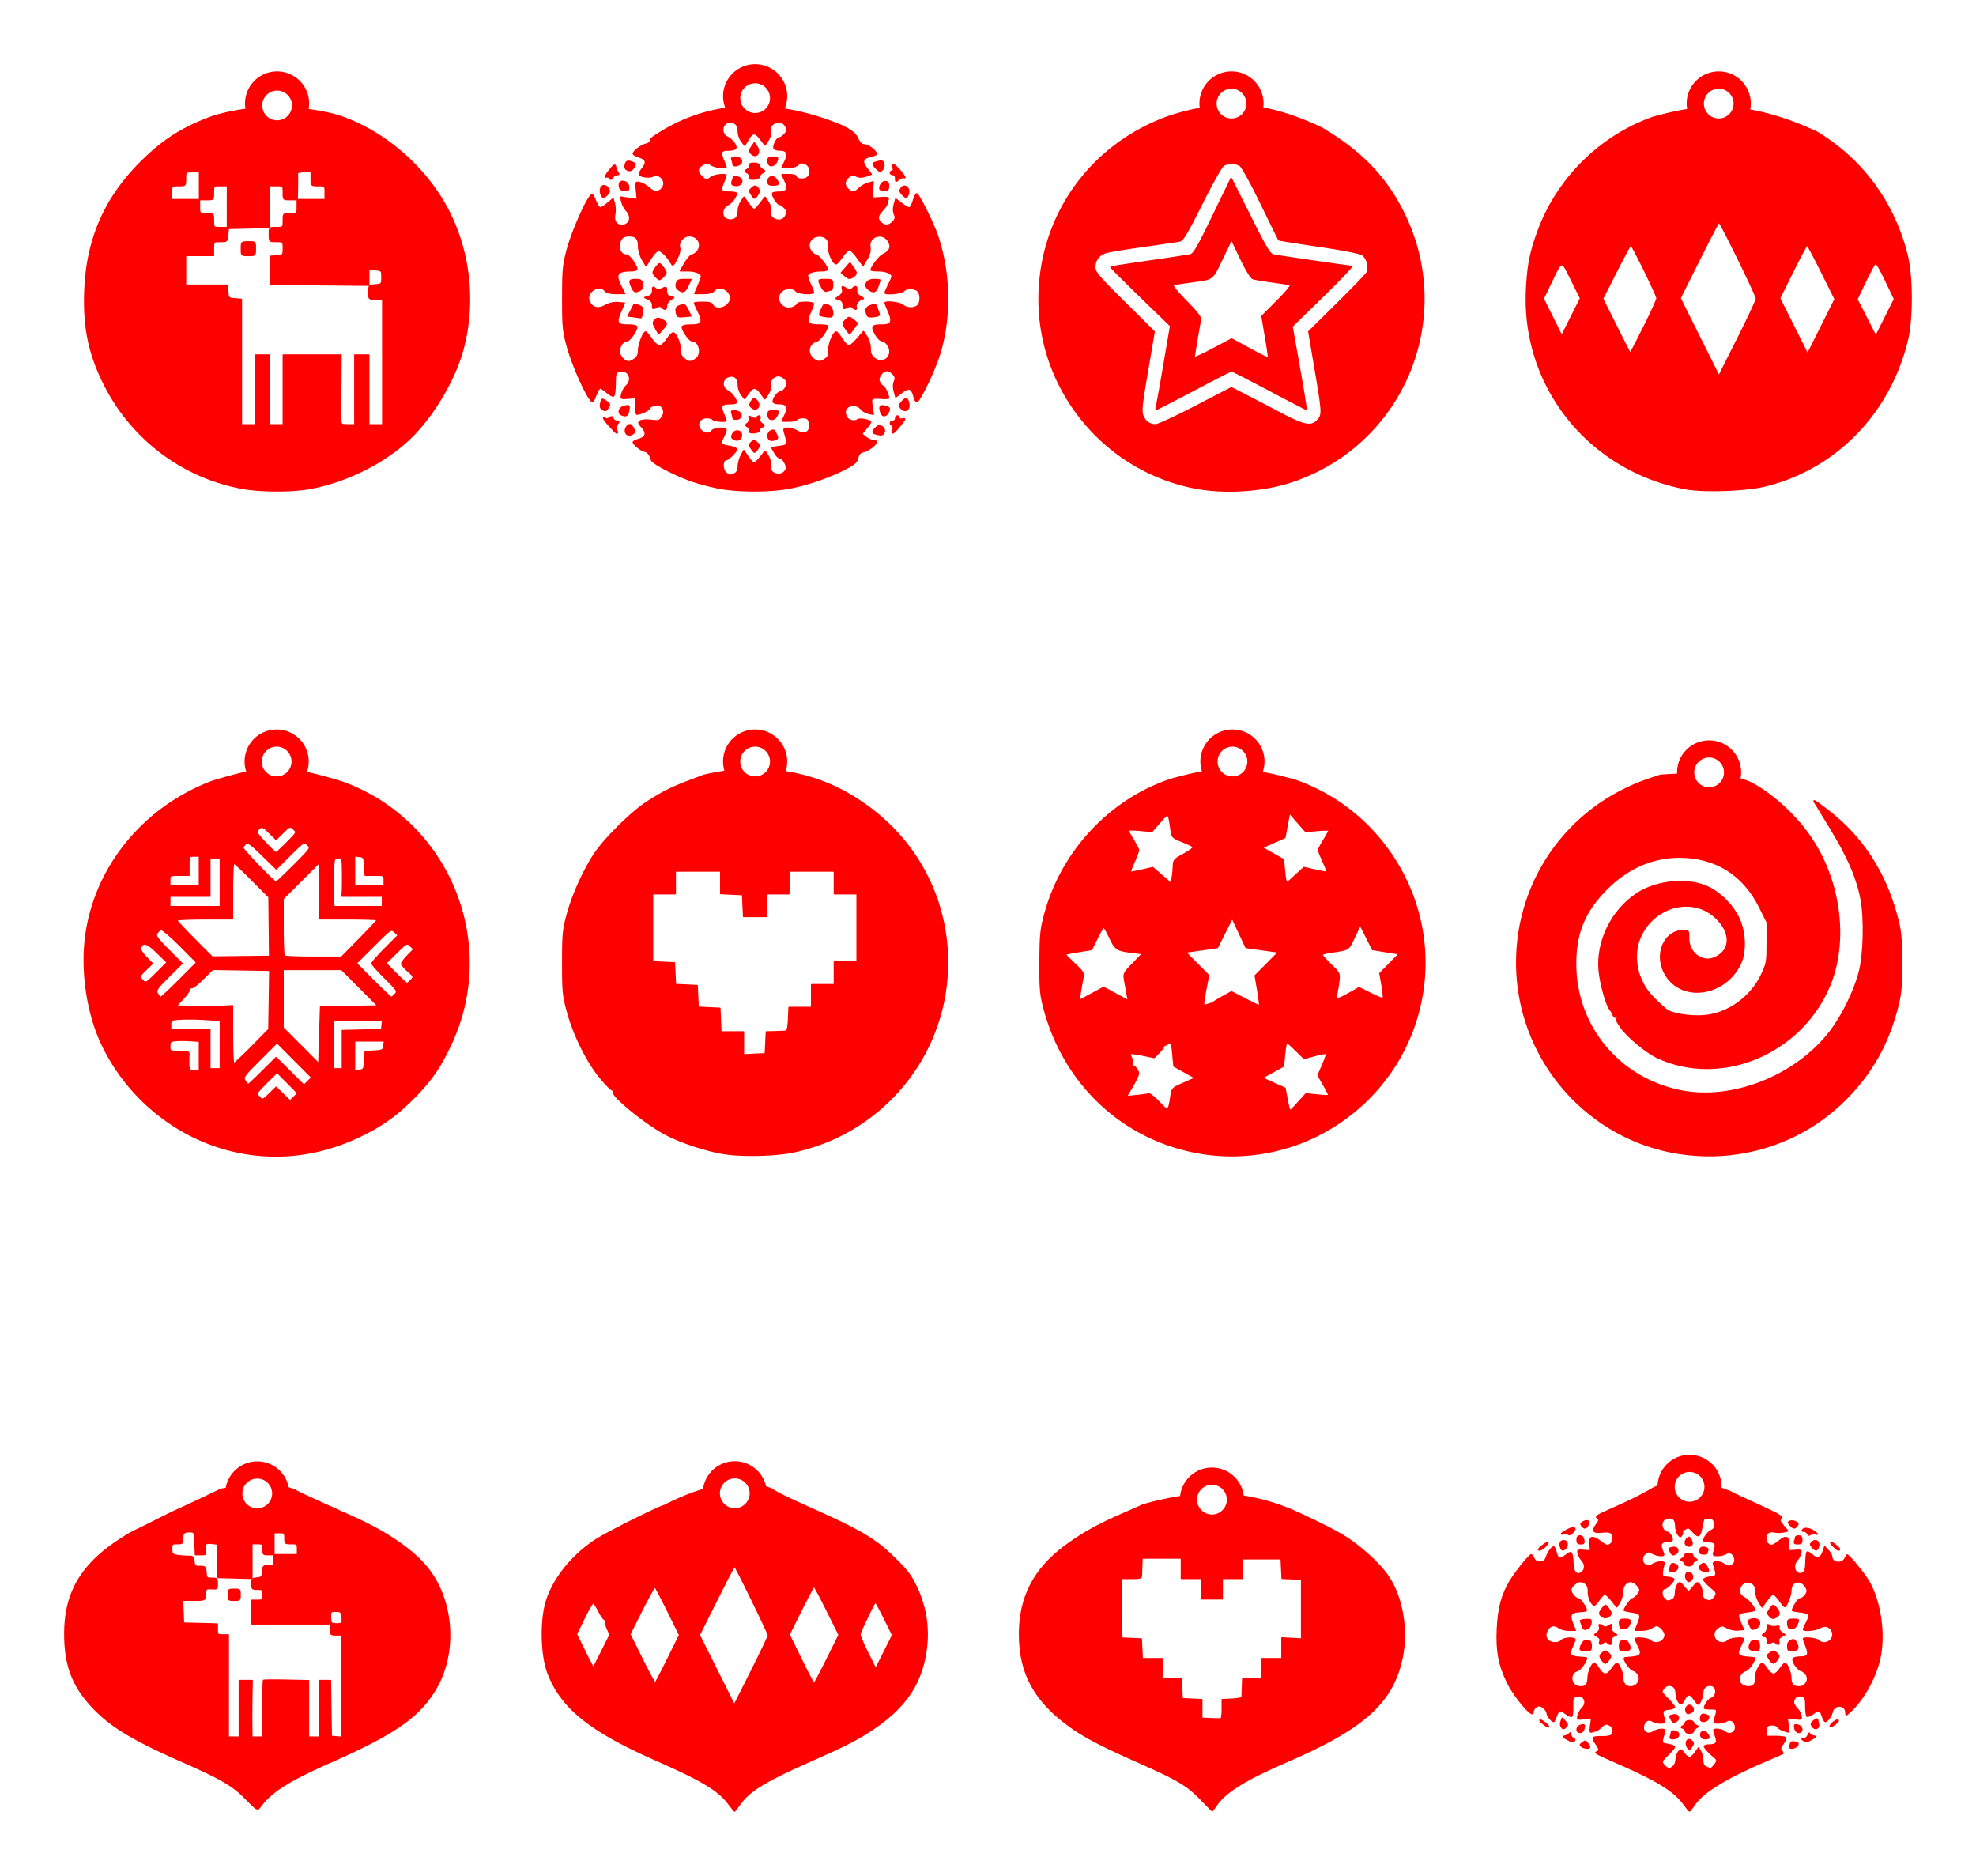 <?xml version="1.0" encoding="UTF-8" standalone="no"?>
<!-- Created with Inkscape (http://www.inkscape.org/) -->

<svg
   xmlns:dc="http://purl.org/dc/elements/1.1/"
   xmlns:cc="http://creativecommons.org/ns#"
   xmlns:rdf="http://www.w3.org/1999/02/22-rdf-syntax-ns#"
   xmlns:svg="http://www.w3.org/2000/svg"
   xmlns="http://www.w3.org/2000/svg"
   xmlns:sodipodi="http://sodipodi.sourceforge.net/DTD/sodipodi-0.dtd"
   xmlns:inkscape="http://www.inkscape.org/namespaces/inkscape"
   width="308.063mm"
   height="292.399mm"
   viewBox="0 0 1091.563 1036.06"
   id="svg2"
   version="1.1"
   inkscape:version="0.91 r13725"
   sodipodi:docname="baubles.svg">
  <defs
     id="defs4" />
  <sodipodi:namedview
     id="base"
     pagecolor="#ffffff"
     bordercolor="#666666"
     borderopacity="1.0"
     inkscape:pageopacity="0.0"
     inkscape:pageshadow="2"
     inkscape:zoom="0.24748737"
     inkscape:cx="845.95203"
     inkscape:cy="576.23766"
     inkscape:document-units="mm"
     inkscape:current-layer="layer1"
     showgrid="false"
     inkscape:window-width="1440"
     inkscape:window-height="837"
     inkscape:window-x="-4"
     inkscape:window-y="-4"
     inkscape:window-maximized="1"
     fit-margin-top="10"
     fit-margin-left="10"
     fit-margin-right="10"
     fit-margin-bottom="10" />
  <g
     inkscape:label="Layer 1"
     inkscape:groupmode="layer"
     id="layer1"
     transform="translate(1412.307,-113.764)">
    <path
       style="fill:#ff0000;stroke:#ff0000;stroke-width:0.743;stroke-linejoin:round;stroke-miterlimit:4;stroke-dasharray:none"
       d="m -1259.242,153.568 a 17.345,17.345 0 0 0 -17.346,17.346 17.345,17.345 0 0 0 0.315,3.221 c -6.043,0.777 -12.303,2.046 -18.596,3.992 -16.514,6.028 -27.217,12.825 -39.629,25.162 -19.849,19.729 -29.861,42.669 -30.928,70.873 -0.768,20.315 2.191,34.766 10.559,51.576 15.103,30.34 43.525,51.786 76.537,57.75 9.965,1.8 26.85,1.875 36.584,0.162 22.039,-3.879 44.955,-15.84 58.951,-30.773 11.536,-12.308 21.999,-30.682 26.158,-45.938 6.81,-24.975 4.117,-52.601 -7.377,-75.678 -12.284,-24.662 -35.954,-45.289 -61.545,-53.629 -1.983,-0.646 -8.081,-2.245 -16.674,-3.357 a 17.345,17.345 0 0 0 0.334,-3.361 17.345,17.345 0 0 0 -17.344,-17.346 z m 0,9.857 a 8.583,8.583 0 0 1 8.582,8.584 8.583,8.583 0 0 1 -8.582,8.582 8.583,8.583 0 0 1 -8.582,-8.582 8.583,8.583 0 0 1 8.582,-8.584 z m -46.713,45.18 3.856,0 0,7.713 0,7.713 3.857,0 c 3.856,0 3.856,-0.001 3.856,-3.857 0,-3.856 0,-3.855 3.857,-3.855 l 3.856,0 0,11.568 0,11.568 -3.856,0 c -3.856,0 -3.857,7.6e-4 -3.857,-3.855 0,-3.856 7e-4,-3.855 -3.856,-3.855 -3.856,0 -3.857,-10e-4 -3.857,-3.857 l 0,-3.855 -7.711,0 -7.713,0 0,-3.857 c 0,-3.856 -9e-4,-3.855 3.855,-3.855 3.856,0 3.857,7.6e-4 3.857,-3.855 0,-3.856 -8e-4,-3.857 3.855,-3.857 z m 61.656,0 0,0 3.897,0 0,3.857 c 0,3.856 0,3.855 3.857,3.855 3.856,0 3.856,-7.6e-4 3.856,3.855 l 0,3.857 -7.713,0 -7.711,0 0.115,-6.508 c 0.063,-3.579 0.043,-7.05 -0.043,-7.713 -0.103,-0.791 1.182,-1.205 3.74,-1.205 z m -19.236,7.713 3.856,0 c 3.856,0 3.856,-7.6e-4 3.856,3.855 0,3.856 0,3.857 3.857,3.857 l 3.853,0 0,3.855 c 0,3.856 8e-4,3.857 -3.856,3.857 -3.856,0 -3.855,-7.6e-4 -3.855,3.855 0,3.856 0,3.855 -3.857,3.855 -3.856,0 -3.856,10e-4 -3.856,3.857 0,3.856 -7e-4,3.855 3.856,3.855 3.845,0 3.857,0.011 3.857,3.799 0,3.693 -0.1,3.807 -3.615,4.098 l -3.615,0.299 0,7.713 0,7.711 27.234,0.256 27.234,0.258 0,-4.412 0,-4.412 3.615,0.299 c 3.525,0.292 3.615,0.396 3.615,4.156 0,3.76 -0.09,3.864 -3.615,4.156 -3.515,0.291 -3.615,0.403 -3.615,4.096 0,3.788 0.01,3.799 3.855,3.799 l 3.857,0 0,34.705 0,34.707 -3.857,0 -3.855,0 0,-19.281 0,-19.281 -3.856,0 -3.857,0 0,19.281 0,19.281 -3.856,0 c -3.549,0 -3.862,-0.21 -3.918,-2.65 -0.033,-1.458 -0.01,-10.135 0.059,-19.281 l 0.115,-16.631 -15.963,0 -15.963,0 0,19.281 0,19.281 -3.856,0 -3.857,0 0,-19.281 0,-19.281 -3.856,0 -3.855,0 0,19.281 0,19.281 -3.856,0 -3.857,0 0,-34.648 0,-34.646 -3.615,-0.301 c -3.419,-0.283 -3.631,-0.495 -3.914,-3.914 l -0.299,-3.615 -11.512,0 -11.51,0 0,-8.193 0,-8.195 7.713,0 7.713,0 0,-3.855 c 0,-3.846 0.01,-3.857 3.797,-3.857 3.693,0 3.807,-0.1 4.098,-3.615 l 0.299,-3.615 11.328,-0.271 11.328,-0.271 0,-11.537 0,-11.539 z m -10.297,31.014 c -0.369,-0.002 -0.792,0.003 -1.274,0.01 -3.827,0.053 -3.855,0.082 -3.855,3.797 0,3.724 0.019,3.742 3.855,3.742 3.845,0 3.857,-0.009 3.857,-3.795 0,-3.32 0,-3.737 -2.584,-3.754 z"
       id="path5890"
       inkscape:connector-curvature="0" />
    <path
       style="fill:#ff0000;stroke:#ff0000;stroke-width:0.743;stroke-linejoin:round;stroke-miterlimit:4;stroke-dasharray:none"
       d="m -995.156,149.568 a 17.345,17.345 0 0 0 -17.346,17.346 17.345,17.345 0 0 0 1.342,6.648 c -13.839,1.995 -27.911,7.096 -41.455,16.676 -0.222,1.867 -1.011,2.732 -2.898,3.178 -2.593,0.612 -6.938,3.92 -6.938,5.281 0,0.397 1.522,1.224 3.381,1.838 3.849,1.27 4.229,2.963 1.461,6.482 -1.055,1.342 -1.714,2.77 -1.463,3.176 0.773,1.25 5.682,1.804 7.477,0.844 3.459,-1.851 7.449,2.398 5.562,5.924 -1.645,3.074 -4.712,3.357 -7.574,0.697 -1.411,-1.311 -3.696,-2.65 -5.078,-2.975 -2.499,-0.586 -2.511,-0.56 -2.039,4.354 l 0.475,4.941 -4.606,-0.691 -4.605,-0.689 0.678,2.732 c 0.373,1.504 1.516,3.632 2.539,4.729 3.31,3.548 1.864,8.148 -2.561,8.148 -3.069,0 -4.589,-2.343 -3.908,-6.025 0.32,-1.732 0.244,-4.396 -0.168,-5.918 l -0.748,-2.768 -3.004,2.525 c -1.651,1.39 -3.486,2.527 -4.078,2.527 -0.592,0 -1.794,-1.798 -2.674,-3.996 -1.507,-3.767 -1.679,-3.892 -3.006,-2.174 -3.205,4.151 -10.138,20.275 -12.504,29.084 -2.288,8.519 -2.537,11.147 -2.559,26.83 -0.021,15.832 0.204,18.232 2.535,26.832 2.415,8.908 9.342,24.953 12.6,29.184 1.426,1.852 1.54,1.772 3.119,-2.174 0.901,-2.253 1.993,-4.096 2.426,-4.096 0.433,0 2.142,1.141 3.799,2.535 1.657,1.394 3.321,2.228 3.697,1.852 0.376,-0.376 0.728,-2.931 0.783,-5.676 0.141,-7.08 0.179,-7.208 2.279,-7.875 4.864,-1.544 7.82,4.339 3.978,7.92 -1.019,0.95 -2.165,2.965 -2.545,4.479 -0.688,2.745 -0.678,2.752 3.545,2.416 l 4.234,-0.338 -0.062,4.588 c -0.033,2.523 0.228,4.588 0.58,4.588 1.756,0 6.727,-2.234 6.727,-3.023 0,-1.183 3.998,-2.649 5.58,-2.047 2.541,0.967 3.341,4.095 1.691,6.613 -1.395,2.129 -2.033,2.32 -6.106,1.828 -2.501,-0.302 -5.188,-0.12 -5.971,0.404 -1.21,0.81 -1.089,1.31 0.81,3.332 2.932,3.121 2.348,5.641 -1.568,6.764 -1.723,0.494 -3.131,1.195 -3.131,1.557 0,1.175 4.296,4.655 6.174,5.002 1.791,0.331 2.882,1.699 3.808,4.773 0.607,2.012 13.674,8.772 23.021,11.91 4.059,1.363 10.791,3.093 14.959,3.846 10.193,1.842 26.948,1.865 37.311,0.053 10.03,-1.754 22.815,-6.082 31.736,-10.742 5.188,-2.71 6.52,-3.885 6.975,-6.158 0.412,-2.061 1.277,-2.977 3.248,-3.443 2.735,-0.647 7.031,-3.935 7.031,-5.381 0,-0.439 -0.821,-0.797 -1.824,-0.797 -1.004,0 -2.828,-0.813 -4.055,-1.807 l -2.23,-1.807 2.645,-3.145 c 1.455,-1.73 2.471,-3.32 2.256,-3.535 -1.194,-1.194 -6.364,-1.964 -7.248,-1.08 -0.546,0.546 -2.104,0.714 -3.463,0.373 -2.887,-0.725 -4.318,-4.68 -2.49,-6.883 1.678,-2.022 6.255,-1.796 7.842,0.387 0.729,1.003 2.572,2.111 4.098,2.463 l 2.773,0.639 -0.66,-4.395 c -0.724,-4.826 -0.727,-4.82 5.498,-4.445 1.992,0.12 3.621,0.027 3.621,-0.205 0,-1.511 -2.272,-6.504 -2.959,-6.504 -0.461,0 -1.317,-0.9 -1.904,-1.998 -0.831,-1.553 -0.727,-2.518 0.471,-4.346 1.871,-2.855 4.459,-3.012 6.811,-0.414 1.361,1.504 1.538,2.42 0.791,4.105 -0.596,1.344 -0.636,3.393 -0.105,5.387 l 0.855,3.217 3.377,-2.576 c 3.877,-2.957 5.635,-2.291 6.695,2.537 0.348,1.585 1.116,2.722 1.705,2.525 1.533,-0.511 8.929,-15.751 11.814,-24.346 6.895,-20.541 6.672,-45.938 -0.59,-67.297 -2.362,-6.947 -10.362,-23.049 -11.451,-23.049 -0.393,0 -1.236,1.738 -1.873,3.863 -0.637,2.125 -1.642,3.865 -2.234,3.865 -0.593,0 -2.515,-1.098 -4.273,-2.439 l -3.197,-2.438 -0.844,3.162 c -0.516,1.938 -0.468,4.003 0.121,5.332 0.747,1.685 0.57,2.602 -0.791,4.105 -2.104,2.325 -4.631,2.483 -6.695,0.418 -2.119,-2.119 -1.901,-3.764 0.896,-6.783 1.328,-1.433 2.416,-2.941 2.416,-3.352 0,-0.41 0.274,-1.462 0.609,-2.336 0.524,-1.365 -0.058,-1.547 -4.105,-1.287 l -4.715,0.305 0.316,-4.543 0.316,-4.543 -2.879,0.826 c -1.583,0.454 -3.79,1.737 -4.904,2.852 -2.444,2.444 -3.726,2.535 -6.055,0.428 -2.3,-2.082 -2.241,-4.435 0.168,-6.615 1.588,-1.437 2.363,-1.557 4.311,-0.67 1.712,0.78 3.202,0.793 5.342,0.047 l 2.969,-1.035 -2.531,-3.318 c -2.904,-3.807 -2.225,-5.58 2.531,-6.625 1.557,-0.342 2.83,-0.885 2.83,-1.207 0,-1.555 -4.459,-5.057 -6.439,-5.057 -1.627,0 -2.701,-0.971 -3.936,-3.553 -1.371,-2.867 -3.095,-4.241 -8.943,-7.125 -9.622,-3.993 -20.402,-7.339 -31.816,-9.133 a 17.345,17.345 0 0 0 1.512,-7.051 17.345,17.345 0 0 0 -17.346,-17.346 z m 0.002,9.818 a 8.583,8.583 0 0 1 8.582,8.582 8.583,8.583 0 0 1 -8.582,8.582 8.583,8.583 0 0 1 -8.584,-8.582 8.583,8.583 0 0 1 8.584,-8.582 z m 12.842,21.773 c 1.619,-0.076 3.241,0.648 4.07,2.469 0.908,1.992 0.795,2.746 -0.652,4.346 -0.964,1.065 -2.267,1.936 -2.896,1.936 -1.385,0 -3.634,4.616 -2.859,5.869 0.304,0.491 1.845,0.893 3.424,0.893 3.678,-10e-6 4.505,2.122 2.48,6.367 l -1.57,3.293 3.531,0 c 1.942,0 4.327,-0.722 5.301,-1.604 1.441,-1.304 2.218,-1.396 4.18,-0.502 3.117,1.42 3.393,6.341 0.443,7.92 -2.095,1.121 -5.76,0.452 -5.76,-1.051 0,-0.495 -1.731,-0.9 -3.848,-0.9 l -3.848,0 1.57,3.293 c 2.099,4.401 1.216,6.367 -2.859,6.367 -1.788,0 -3.5,0.25 -3.807,0.557 -0.792,0.792 2.436,6.189 3.707,6.197 0.582,0.003 1.847,0.879 2.811,1.943 1.448,1.599 1.56,2.354 0.652,4.346 -2.212,4.855 -10.059,1.903 -8.451,-3.18 0.288,-0.91 -0.273,-2.868 -1.248,-4.352 l -1.773,-2.697 -2.609,3.422 c -1.436,1.882 -2.954,3.422 -3.373,3.422 -0.419,0 -1.857,-1.537 -3.195,-3.418 l -2.434,-3.42 -1.584,2.42 c -0.872,1.331 -1.586,3.65 -1.586,5.156 0,1.506 -0.521,3.261 -1.158,3.898 -1.586,1.586 -5.119,1.458 -6.525,-0.236 -1.747,-2.106 -0.821,-5.654 1.818,-6.965 2.122,-1.054 4.778,-4.531 4.865,-6.369 0.019,-0.398 -1.68,-0.725 -3.773,-0.725 -4.719,0 -5.255,-0.812 -3.43,-5.18 0.793,-1.899 1.441,-3.684 1.441,-3.967 0,-1.123 -6.394,-0.364 -8.154,0.967 -2.45,1.853 -3.061,1.794 -5.369,-0.514 -2.578,-2.577 -2.434,-4.455 0.484,-6.367 2.225,-1.458 2.601,-1.461 4.795,-0.023 2.054,1.346 8.244,2.244 8.244,1.195 0,-0.201 -0.665,-1.959 -1.479,-3.906 -1.822,-4.36 -1.264,-5.389 2.928,-5.389 1.797,0 3.536,-0.433 3.863,-0.963 0.805,-1.302 -1.763,-4.814 -4.521,-6.184 -4.204,-2.088 -3.044,-8.309 1.549,-8.309 2.909,0 4.418,1.789 4.443,5.266 0.012,1.62 0.82,3.984 1.797,5.254 l 1.775,2.311 1.775,-3.004 c 2.536,-4.293 3.905,-4.408 6.832,-0.57 l 2.58,3.385 1.773,-2.697 c 0.975,-1.484 1.536,-3.442 1.248,-4.352 -1.005,-3.177 1.683,-5.522 4.381,-5.648 z m -13.285,11.512 -1.523,2.176 c -1.125,1.607 -1.247,2.509 -0.467,3.449 2.716,3.273 5.895,-0.051 3.424,-3.58 l -1.434,-2.045 z m -10.42,7.863 c -1.927,0 -2.406,0.374 -1.963,1.529 0.323,0.84 0.586,1.926 0.586,2.414 0,1.12 1.998,1.122 3.764,0.004 2.08,-1.317 0.489,-3.947 -2.387,-3.947 z m 20.809,0 c -2.136,0 -2.867,0.452 -2.867,1.771 0,0.974 0.305,2.077 0.678,2.449 1.228,1.228 3.438,0.164 4.254,-2.047 0.718,-1.946 0.502,-2.174 -2.064,-2.174 z m 59.363,2.195 c -0.346,0.022 -0.762,0.101 -1.264,0.227 -3.449,0.866 -3.579,1.145 -1.566,3.369 0.965,1.066 2.034,1.938 2.377,1.938 1.448,0 2.681,-2.236 2.215,-4.018 -0.3,-1.147 -0.722,-1.582 -1.762,-1.516 z m -139.26,0.09 c -0.883,-0.04 -1.335,0.451 -1.719,1.66 -0.422,1.33 -0.187,2.394 0.647,2.922 1.668,1.056 2.844,0.676 4.105,-1.324 1.142,-1.811 0.917,-2.154 -1.992,-3.047 -0.403,-0.124 -0.747,-0.198 -1.041,-0.211 z m 69.293,1.096 c -1.896,0 -2.751,0.413 -2.455,1.184 0.249,0.65 -0.29,1.627 -1.197,2.172 -1.556,0.935 -1.556,1.049 0,1.984 0.908,0.545 1.428,1.569 1.156,2.277 -0.35,0.911 0.368,1.256 2.453,1.182 1.621,-0.058 2.948,-0.626 2.949,-1.264 10e-4,-0.638 0.762,-1.616 1.691,-2.174 1.61,-0.966 1.61,-1.062 0,-2.027 -0.93,-0.558 -1.689,-1.536 -1.689,-2.174 0,-0.645 -1.29,-1.16 -2.908,-1.16 z m 76.781,0.658 c -0.332,0.067 -0.332,0.651 0.019,1.758 0.352,1.108 0.173,1.932 -0.418,1.932 -0.567,0 -1.029,0.434 -1.029,0.965 0,0.531 0.65,0.967 1.447,0.967 0.84,0 1.449,0.876 1.449,2.082 0,1.899 0.149,1.953 1.691,0.609 0.93,-0.81 2.342,-1.243 3.139,-0.961 0.797,0.282 -0.072,-1.26 -1.932,-3.426 -2.333,-2.717 -3.814,-4.038 -4.367,-3.926 z m -153.768,0.412 c -0.476,0.015 -1.333,0.95 -3.022,3.082 -1.769,2.234 -2.572,3.814 -1.783,3.512 0.788,-0.302 1.754,-0.03 2.147,0.605 0.52,0.842 0.955,0.728 1.596,-0.418 0.484,-0.865 1.563,-1.572 2.398,-1.572 1.094,0 1.245,-0.337 0.539,-1.207 -0.539,-0.664 -1.138,-2.058 -1.33,-3.096 -0.11,-0.594 -0.259,-0.915 -0.545,-0.906 z m 66.424,6.244 c -0.657,0.081 -0.884,0.755 -1.424,2.514 -0.519,1.689 -0.211,2.166 1.57,2.43 3.742,0.555 5.195,-3.431 1.66,-4.553 -0.864,-0.274 -1.413,-0.439 -1.807,-0.391 z m 20.65,0.148 c -1.235,-0.044 -2.352,0.943 -2.352,2.65 0,1.536 0.63,1.961 2.898,1.961 3.208,0 3.537,-0.689 1.59,-3.352 -0.61,-0.835 -1.396,-1.233 -2.137,-1.26 z m -82.58,2.535 c -1.016,0.03 -1.875,0.639 -1.875,1.916 0,0.974 0.29,2.06 0.644,2.414 0.354,0.354 1.598,0.645 2.764,0.645 1.74,0 2.037,-0.432 1.658,-2.414 -0.322,-1.683 -1.886,-2.6 -3.191,-2.561 z m 145.051,0.145 c -1.676,0 -3.002,1.742 -3.002,3.943 0,0.488 1.088,0.887 2.416,0.887 1.932,0 2.414,-0.482 2.414,-2.414 0,-1.725 -0.522,-2.416 -1.828,-2.416 z m -155.391,2.207 c -1.544,0.047 -2.625,2.22 -1.574,4.959 0.756,1.971 1.65,1.93 3.537,-0.162 1.27,-1.408 1.314,-1.977 0.271,-3.398 -0.736,-1.004 -1.533,-1.42 -2.234,-1.398 z m 83.33,0.318 c -0.438,0.061 -0.929,0.382 -1.586,0.977 -1.569,1.42 -1.584,1.727 -0.182,3.867 1.431,2.184 1.603,2.221 2.82,0.617 1.62,-2.135 1.675,-3.416 0.211,-4.881 -0.442,-0.442 -0.826,-0.641 -1.264,-0.58 z m 82.764,0.019 c -0.64,-0.052 -1.31,0.234 -1.854,0.977 -0.994,1.359 -0.924,1.972 0.381,3.414 2.089,2.309 2.875,2.219 3.578,-0.414 0.564,-2.112 -0.697,-3.862 -2.105,-3.977 z m -152.475,27.4 c 4.098,0 5.471,1.49 5.471,5.934 0,1.988 0.934,5.196 2.074,7.129 l 2.074,3.514 2.514,-3.926 c 1.383,-2.16 3.167,-4.178 3.963,-4.486 1.405,-0.544 4.99,2.815 7.348,6.885 0.97,1.675 1.259,1.463 3.186,-2.312 1.261,-2.471 1.873,-4.934 1.51,-6.078 -0.948,-2.988 1.971,-6.658 5.297,-6.658 6.905,0 7.901,8.713 1.228,10.748 -0.679,0.207 -2.334,2.22 -3.678,4.473 l -2.441,4.098 4.217,0 c 2.319,0 5.054,0.612 6.078,1.361 1.833,1.34 1.83,1.437 -0.215,6.277 l -2.078,4.918 4.629,0 c 2.936,0 5.067,-0.53 5.83,-1.449 3.551,-4.278 11.159,0.769 8.838,5.863 -1.784,3.915 -8.218,5.086 -9.506,1.73 -0.331,-0.861 -2.135,-1.314 -5.231,-1.314 -2.599,0 -4.726,0.206 -4.726,0.457 0,0.251 0.933,2.378 2.074,4.727 2.862,5.891 2.063,7.373 -3.977,7.373 -2.974,0 -4.859,0.425 -4.859,1.094 0,1.925 3.974,7.6 5.322,7.6 4.252,0 5.882,7.503 2.191,10.088 -2.772,1.942 -3.919,1.895 -6.592,-0.27 -1.534,-1.242 -2.164,-2.739 -2.1,-4.994 0.091,-3.2 -1.817,-8.038 -3.607,-9.145 -0.515,-0.318 -2.099,1.176 -3.518,3.32 -1.419,2.144 -3.332,3.898 -4.252,3.898 -0.92,0 -2.877,-1.74 -4.35,-3.865 -1.473,-2.125 -2.971,-3.863 -3.332,-3.863 -1.261,0 -3.912,6.857 -3.912,10.121 0,2.308 -0.642,3.743 -2.147,4.797 -1.181,0.827 -2.606,1.504 -3.166,1.504 -2.447,0 -5.312,-3.118 -5.312,-5.781 0,-2.927 2.152,-5.811 4.338,-5.811 1.348,0 5.322,-5.675 5.322,-7.6 0,-0.669 -1.888,-1.094 -4.861,-1.094 -6.017,0 -6.708,-1.295 -4.008,-7.51 l 1.984,-4.564 -3.512,-0.311 c -2.187,-0.194 -4.805,0.404 -6.941,1.586 -4.075,2.254 -7.222,1.484 -8.889,-2.174 -2.321,-5.094 5.289,-10.142 8.84,-5.863 0.769,0.927 2.906,1.449 5.934,1.449 l 4.731,0 -1.951,-3.826 c -3.482,-6.826 -2.303,-8.686 5.533,-8.719 1.726,-0.007 3.141,-0.423 3.141,-0.924 0,-2.077 -4.178,-7.781 -5.699,-7.781 -2.31,0 -3.961,-1.919 -3.961,-4.604 0,-4.006 1.726,-6.021 5.154,-6.021 z m 138.693,0.086 c 1.842,0.038 3.719,0.976 4.875,3.045 1.741,3.116 0.785,5.349 -3.107,7.262 -2.027,0.996 -6.521,6.852 -6.521,8.498 0,0.235 1.873,0.428 4.162,0.428 2.289,0 5.003,0.614 6.029,1.365 1.836,1.343 1.831,1.436 -0.299,5.82 -1.191,2.451 -2.164,4.663 -2.164,4.914 0,1.183 8.97,0.317 10.279,-0.992 1.688,-1.688 4.522,-1.866 7.17,-0.449 2.291,1.226 2.564,6.881 0.418,8.662 -2.027,1.682 -6.011,1.502 -8.074,-0.365 -1.506,-1.363 -9.793,-2.349 -9.793,-1.166 0,0.222 0.877,2.45 1.949,4.951 2.313,5.397 1.452,7.203 -3.438,7.203 -5.779,0 -6.272,0.608 -3.953,4.881 1.165,2.146 2.786,3.801 3.729,3.805 0.917,0.004 2.378,1.092 3.246,2.416 3.565,5.441 -2.144,11.272 -7.275,7.432 -1.898,-1.421 -2.474,-2.714 -2.488,-5.602 -0.01,-2.072 -0.85,-4.998 -1.875,-6.527 l -1.859,-2.771 -3.436,3.994 c -1.89,2.197 -3.972,3.988 -4.629,3.979 -0.657,-0.008 -2.346,-1.754 -3.752,-3.879 -1.406,-2.125 -2.839,-3.863 -3.186,-3.863 -1.572,0 -4.281,6.488 -4.086,9.787 0.163,2.765 -0.283,3.925 -1.969,5.105 -2.516,1.762 -3.52,1.847 -5.846,0.492 -4.42,-2.575 -3.968,-8.982 0.717,-10.158 2.088,-0.524 6.273,-6.241 6.273,-8.568 0,-0.287 -2.12,-0.521 -4.711,-0.521 -6.291,10e-6 -7.271,-1.332 -4.889,-6.652 1.03,-2.301 1.873,-4.572 1.873,-5.045 0,-0.473 -1.957,-0.859 -4.348,-0.859 -2.391,0 -4.346,0.365 -4.346,0.811 0,0.446 -1.112,1.317 -2.471,1.936 -5.731,2.611 -10.997,-4.704 -6.389,-8.875 2.202,-1.993 6.299,-2.071 7.893,-0.15 1.267,1.526 9.66,2.097 9.66,0.656 0,-0.436 -0.82,-2.483 -1.824,-4.547 -1.004,-2.064 -1.627,-4.271 -1.383,-4.906 0.535,-1.393 3.543,-2.281 7.795,-2.299 1.727,-0.007 3.139,-0.346 3.139,-0.754 0,-1.642 -4.992,-7.951 -6.291,-7.951 -0.765,0 -2.088,-1.063 -2.939,-2.363 -2.26,-3.449 -0.148,-7.665 4.045,-8.074 4.021,-0.392 6.465,2.072 5.896,5.945 -0.416,2.833 2.427,9.32 4.084,9.32 0.407,0 1.943,-1.738 3.416,-3.863 1.473,-2.125 3.244,-3.863 3.936,-3.863 0.692,0 2.66,1.954 4.375,4.342 l 3.119,4.342 2.16,-3.58 c 1.467,-2.431 2.006,-4.525 1.682,-6.525 -0.625,-3.85 2.349,-6.283 5.42,-6.219 z m -16.441,14.885 -2.383,2.73 -2.383,2.729 2.189,1.797 c 1.867,1.531 2.476,1.61 4.123,0.533 2.376,-1.553 2.402,-2.303 0.191,-5.373 l -1.738,-2.416 z m -105.189,0.482 c -0.409,0 -1.481,1.125 -2.381,2.498 -1.54,2.35 -1.537,2.604 0.039,4.346 0.921,1.018 1.973,1.85 2.34,1.85 0.367,0 1.421,-0.832 2.342,-1.85 1.577,-1.742 1.579,-1.995 0.039,-4.346 -0.899,-1.373 -1.97,-2.498 -2.379,-2.498 z m -13.152,8.693 c -3.556,0 -3.845,0.579 -2.148,4.303 1.224,2.687 1.979,2.936 4.611,1.527 1.212,-0.648 1.599,-1.677 1.273,-3.381 -0.391,-2.047 -1.005,-2.449 -3.736,-2.449 z m 26.771,0 c -3.058,0 -3.839,0.395 -4.314,2.174 -0.382,1.432 -0.029,2.585 1.037,3.381 2.552,1.904 3.673,1.453 5.402,-2.174 l 1.611,-3.381 -3.736,0 z m 78.145,0 c -4.391,0 -4.403,0.02 -2.35,3.99 1.004,1.941 2.007,2.739 2.977,2.367 0.804,-0.309 1.862,-0.561 2.35,-0.561 0.488,0 0.887,-1.305 0.887,-2.898 0,-2.737 -0.214,-2.898 -3.863,-2.898 z m 26.629,0 c -4.057,0 -5.825,3.343 -2.898,5.482 2.713,1.984 4,1.544 5.152,-1.762 0.583,-1.673 1.061,-3.195 1.061,-3.381 0,-0.186 -1.491,-0.34 -3.314,-0.34 z m -10.141,3.924 c -0.43,-0.027 -1.05,0.344 -1.83,1.125 -0.934,0.934 -1.583,0.934 -3.078,0 -2.527,-1.578 -2.79,-1.504 -2.23,0.635 0.301,1.151 -0.294,2.358 -1.623,3.289 l -2.1,1.471 2.016,0.639 c 1.326,0.421 2.016,1.455 2.016,3.023 0,2.125 0.223,2.266 2.037,1.295 1.472,-0.788 2.327,-0.796 3.09,-0.033 1.473,1.473 2.642,1.317 2.033,-0.27 -0.559,-1.456 1.973,-4.464 3.777,-4.486 0.626,-0.008 0.051,-0.577 -1.277,-1.266 -1.619,-0.84 -2.34,-1.95 -2.186,-3.367 0.144,-1.326 -0.092,-2.02 -0.645,-2.055 z m -111.66,0.309 c -0.371,-0.017 -0.455,0.547 -0.455,1.863 0,1.711 -0.667,2.681 -2.174,3.16 l -2.174,0.689 2.174,0.971 c 1.374,0.614 2.174,1.819 2.174,3.273 0,2.041 0.23,2.177 2.035,1.211 1.472,-0.788 2.327,-0.796 3.09,-0.033 1.592,1.592 2.602,1.272 2.602,-0.822 0,-1.032 0.886,-2.498 1.971,-3.258 l 1.973,-1.381 -1.973,-0.516 c -1.34,-0.35 -1.971,-1.311 -1.971,-3 0,-2.292 -0.186,-2.399 -2.387,-1.396 -1.825,0.831 -2.733,0.797 -3.863,-0.141 -0.473,-0.392 -0.799,-0.611 -1.022,-0.621 z m 94.984,9.42 c -0.852,-0.015 -1.283,0.843 -2.201,3.012 -1.324,3.127 -1.316,3.14 1.738,3.676 1.686,0.296 3.391,0.38 3.789,0.186 1.489,-0.726 0.669,-5.032 -1.143,-6.002 -1.009,-0.54 -1.673,-0.862 -2.184,-0.871 z m -105.316,0.053 c -0.149,-0.014 -0.246,-0.004 -0.277,0.033 -0.124,0.148 -0.93,1.654 -1.791,3.348 l -1.564,3.078 3.133,0.389 c 1.723,0.214 3.408,0.46 3.746,0.545 0.338,0.085 0.812,-1.187 1.053,-2.826 0.365,-2.484 0.038,-3.132 -1.957,-3.891 -0.987,-0.375 -1.896,-0.633 -2.342,-0.676 z m 132.195,0.193 c -0.28,0.015 -0.603,0.078 -0.973,0.189 -3.082,0.929 -3.808,1.955 -3.172,4.488 0.499,1.99 1.038,2.24 4.047,1.889 2.758,-0.322 3.337,-0.729 2.818,-1.982 -0.359,-0.868 -0.875,-2.35 -1.146,-3.295 -0.267,-0.928 -0.733,-1.333 -1.574,-1.289 z m -105.273,0.06 c -0.311,-0.025 -0.653,0.029 -1.049,0.148 -2.899,0.872 -3.346,1.552 -2.812,4.266 0.429,2.18 0.868,2.397 4.211,2.078 l 3.732,-0.357 -1.57,-3.291 c -0.937,-1.965 -1.58,-2.767 -2.512,-2.844 z m 91.711,7.01 c -0.536,-0.042 -1.007,0.297 -1.779,0.992 -0.93,0.837 -1.691,1.917 -1.691,2.398 0,0.482 0.762,1.921 1.691,3.199 0.93,1.279 1.769,2.339 1.865,2.355 0.097,0.017 1.113,-1.283 2.256,-2.889 l 2.078,-2.918 -2.254,-1.834 c -1.03,-0.837 -1.63,-1.262 -2.166,-1.305 z m -105.742,0.422 c -0.559,0.023 -1.012,0.342 -1.641,0.971 -1.312,1.312 -1.284,1.793 0.27,4.551 l 1.738,3.084 2.172,-2.494 c 2.751,-3.157 2.724,-3.697 -0.27,-5.299 -1.047,-0.56 -1.711,-0.835 -2.269,-0.812 z m 66.533,31.736 c 1.918,0 4.83,2.409 4.83,3.996 0,1.874 -2.021,4.697 -3.361,4.697 -1.514,0 -4.367,3.611 -4.367,5.527 0,0.768 1.288,1.234 3.412,1.234 4.245,0 5.147,1.905 3.02,6.367 l -1.57,3.293 3.791,0 c 2.085,0 4.06,-0.436 4.389,-0.967 0.328,-0.531 1.866,-0.965 3.418,-0.965 2.204,0 2.957,0.528 3.43,2.412 1.287,5.129 -2.018,7.631 -6.605,4.998 -1.547,-0.888 -3.917,-1.615 -5.264,-1.615 -2.079,0 -2.356,0.329 -1.83,2.174 2.06,7.233 2.074,7.186 -2.641,7.893 l -4.369,0.656 1.617,2.842 c 0.89,1.564 2.151,2.847 2.803,2.85 1.774,0.009 4.261,4.331 3.553,6.176 -1.887,4.919 -9.784,3.072 -8.803,-2.059 0.269,-1.409 -0.232,-3.639 -1.16,-5.166 l -1.633,-2.686 -2.648,3.318 c -1.457,1.826 -3.05,3.32 -3.539,3.32 -0.489,0 -1.957,-1.568 -3.26,-3.486 l -2.369,-3.488 -1.529,2.957 c -0.841,1.626 -1.529,4.266 -1.529,5.867 0,1.89 -0.656,3.263 -1.869,3.912 -2.612,1.398 -3.384,1.269 -5.34,-0.893 -1.795,-1.983 -1.433,-6.801 0.51,-6.801 1.291,0 5.732,-4.447 5.732,-5.74 0,-0.549 -1.748,-1.277 -3.885,-1.619 -4.805,-0.768 -5.279,-1.484 -3.398,-5.121 0.819,-1.583 1.488,-3.335 1.488,-3.893 0,-1.56 -6.369,-1.201 -7.727,0.436 -1.666,2.007 -4.204,1.809 -6.283,-0.488 -2.574,-2.844 -0.658,-6.756 3.307,-6.756 1.574,0 3.131,0.434 3.459,0.965 0.547,0.885 7.244,1.441 7.244,0.602 0,-0.201 -0.683,-2.002 -1.52,-4.004 -1.772,-4.24 -0.972,-5.251 4.176,-5.275 1.727,-0.008 3.124,-0.342 3.106,-0.74 -0.087,-1.836 -2.743,-5.315 -4.865,-6.373 -3.445,-1.717 -3.287,-6.53 0.254,-7.775 3.412,-1.2 5.604,0.594 5.633,4.607 0.012,1.662 0.787,4.017 1.723,5.232 l 1.701,2.211 2.17,-2.936 c 2.739,-3.704 4.087,-3.691 6.865,0.066 l 2.221,3.002 1.791,-2.73 c 1.019,-1.554 1.568,-3.621 1.273,-4.795 -0.605,-2.409 1.8,-5.24 4.451,-5.24 z m 70.365,12.691 c -0.54,0.068 -1.244,0.668 -2.25,1.779 -1.417,1.566 -1.512,2.18 -0.516,3.381 2.318,2.793 5.235,0.948 4.312,-2.729 -0.433,-1.725 -0.853,-2.519 -1.547,-2.432 z m -83.84,0.002 c -0.397,0.042 -0.772,0.483 -1.408,1.354 -0.973,1.331 -1.084,2.241 -0.375,3.096 0.552,0.666 1.617,1.211 2.365,1.211 2.111,0 2.707,-2.871 0.959,-4.619 -0.726,-0.726 -1.144,-1.083 -1.541,-1.041 z m -83.473,0.404 c -0.639,-0.138 -0.823,0.447 -1.205,1.969 -0.421,1.676 -0.184,2.813 0.703,3.375 1.883,1.193 2.176,1.112 3.477,-0.971 0.983,-1.574 0.806,-2.079 -1.195,-3.391 -0.849,-0.557 -1.396,-0.9 -1.779,-0.982 z m 13.932,3.477 c -0.441,-0.075 -1.185,0.093 -2.356,0.387 -2.654,0.666 -3.531,3.724 -1.322,4.615 2.521,1.017 3.414,0.558 3.908,-2.016 0.394,-2.053 0.504,-2.86 -0.23,-2.986 z m 140.389,0.049 c -1.409,-0.042 -1.546,0.819 -0.965,3.135 0.834,3.323 3.37,3.002 4.693,-0.592 0.426,-1.156 -0.096,-1.774 -1.875,-2.221 -0.773,-0.194 -1.384,-0.308 -1.854,-0.322 z m -60.271,2.695 c -2.166,0 -2.898,0.448 -2.898,1.771 0,0.974 0.29,2.06 0.645,2.414 1.214,1.214 3.153,0.645 4.152,-1.223 1.456,-2.72 1.3,-2.963 -1.898,-2.963 z m -22.025,0.074 c -1.047,0.02 -1.182,0.399 -0.807,1.377 0.339,0.883 0.615,2.034 0.615,2.559 0,0.525 0.979,0.816 2.174,0.646 3.402,-0.483 2.908,-4.088 -0.615,-4.49 -0.567,-0.065 -1.018,-0.098 -1.367,-0.092 z m 90.607,2.824 c -0.531,0 -0.967,0.652 -0.967,1.449 0,0.797 -0.652,1.449 -1.449,1.449 -1.66,0 -1.936,1.517 -0.443,2.439 0.553,0.342 0.725,1.507 0.381,2.592 -0.849,2.676 0.675,1.617 4.352,-3.025 2.554,-3.224 2.703,-3.691 1.037,-3.256 -1.091,0.285 -1.945,0.035 -1.945,-0.57 0,-0.593 -0.434,-1.078 -0.965,-1.078 z m -76.609,0.021 c -0.363,0.064 -0.792,0.367 -1.15,0.947 -0.394,0.637 -1.289,0.598 -2.617,-0.113 -1.683,-0.901 -1.926,-0.832 -1.449,0.41 0.315,0.82 -0.082,2.034 -0.881,2.697 -1.292,1.072 -1.29,1.296 0.018,2.027 0.808,0.452 1.248,1.401 0.977,2.109 -0.35,0.911 0.368,1.256 2.453,1.182 1.696,-0.061 2.948,-0.63 2.949,-1.342 10e-4,-0.681 0.715,-1.511 1.586,-1.846 1.443,-0.554 1.433,-0.719 -0.121,-1.855 -0.971,-0.71 -1.46,-1.891 -1.133,-2.742 0.394,-1.028 -0.026,-1.582 -0.631,-1.475 z m -81.453,0.48 c -0.246,0.043 -0.538,0.22 -0.904,0.523 -0.712,0.591 -1.748,0.792 -2.303,0.449 -1.948,-1.204 -0.972,0.49 2.486,4.318 3.95,4.372 4.634,4.718 3.736,1.889 -0.345,-1.088 -0.105,-2.609 0.535,-3.381 0.938,-1.13 0.853,-1.402 -0.434,-1.402 -0.879,0 -1.851,-0.664 -2.162,-1.475 -0.267,-0.695 -0.546,-0.993 -0.955,-0.922 z m 10.359,4.328 c -1.511,0 -3.021,2.642 -2.414,4.225 0.664,1.732 2.116,1.982 4.119,0.713 1.02,-0.646 1.065,-1.28 0.207,-2.883 -0.605,-1.13 -1.465,-2.055 -1.912,-2.055 z m 137.68,0.551 c -0.504,0.054 -1.016,0.398 -1.742,1.055 -2.205,1.996 -2.225,2.96 -0.068,3.523 3.167,0.828 3.9,0.668 4.539,-0.998 0.4,-1.041 0.011,-2.124 -1.037,-2.891 -0.692,-0.506 -1.187,-0.743 -1.691,-0.689 z m -58.48,2.506 c -0.313,-0.029 -0.715,0.146 -1.389,0.404 -1.588,0.609 -2.156,3.375 -0.943,4.588 0.796,0.796 1.659,0.811 3.605,0.065 1.215,-0.466 1.3,-0.985 0.432,-2.656 -0.903,-1.738 -1.183,-2.352 -1.705,-2.4 z m -19.748,0.393 c -0.968,-0.063 -2.034,0.425 -2.658,1.59 -0.803,1.501 -0.743,2.168 0.254,2.811 2.061,1.327 4.177,0.528 4.496,-1.697 0.234,-1.631 -0.847,-2.622 -2.092,-2.703 z m 8.967,5.434 c -0.427,0.023 -0.843,0.317 -1.416,0.891 -1.219,1.219 -1.193,1.687 0.201,3.678 1.526,2.179 1.657,2.203 2.895,0.51 1.655,-2.264 1.629,-2.823 -0.201,-4.342 -0.614,-0.51 -1.052,-0.759 -1.479,-0.736 z"
       id="path5890-3"
       inkscape:connector-curvature="0" />
    <path
       style="fill:#ff0000;stroke:#ff0000;stroke-width:0.743;stroke-linejoin:round;stroke-miterlimit:4;stroke-dasharray:none"
       d="m -732.016,153.568 a 17.345,17.345 0 0 0 -17.344,17.346 17.345,17.345 0 0 0 0.219,2.674 c -5.12,0.932 -10.467,2.259 -16.123,4.029 -44.26,15.104 -73.051,55.116 -73.051,101.52 0,50.933 37.092,95.28 87.279,104.348 16.26,2.938 36.988,1.464 52.459,-3.732 61.813,-20.761 90.631,-90.747 61.361,-149.02 -9.738,-19.387 -23.217,-33.327 -44.346,-45.865 -1.951,-1.158 -7.937,-3.763 -13.303,-5.787 -6.72,-2.536 -13.304,-4.465 -20.006,-5.686 a 17.345,17.345 0 0 0 0.199,-2.48 17.345,17.345 0 0 0 -17.346,-17.346 z m 0,8.828 a 8.583,8.583 0 0 1 8.582,8.582 8.583,8.583 0 0 1 -8.582,8.582 8.583,8.583 0 0 1 -8.584,-8.582 8.583,8.583 0 0 1 8.584,-8.582 z m 0.105,41.666 c 1.611,0.006 3.225,0.338 4.455,0.996 1.164,0.623 5.816,8.997 11.639,20.941 5.336,10.946 9.813,20.045 9.949,20.219 0.136,0.174 10.042,1.757 22.016,3.516 13.456,1.977 22.664,3.783 24.109,4.73 2.669,1.749 4.084,7.139 2.59,9.869 -0.538,0.982 -7.989,8.719 -16.561,17.191 l -15.584,15.404 3.504,20.699 c 3.985,23.533 4.079,25.007 1.762,27.842 -3.415,4.178 -7.385,3.619 -19.496,-2.75 -6.09,-3.202 -14.998,-7.842 -19.799,-10.311 l -8.729,-4.488 -19.783,10.258 c -10.881,5.642 -20.817,10.245 -22.08,10.229 -3.332,-0.043 -5.674,-1.69 -7.049,-4.959 -1.039,-2.472 -0.69,-5.893 2.516,-24.695 l 3.721,-21.824 -16.387,-16.23 c -14.351,-14.212 -16.389,-16.608 -16.389,-19.281 0,-4.193 2.286,-7.088 6.533,-8.273 1.967,-0.549 11.375,-2.087 20.906,-3.416 9.531,-1.329 18.308,-2.634 19.502,-2.9 1.716,-0.383 4.286,-4.709 12.258,-20.639 5.716,-11.422 10.9,-20.592 11.965,-21.162 1.213,-0.649 2.821,-0.971 4.432,-0.965 z m -0.283,8.143 -10.127,20.898 c -8.281,17.092 -10.537,20.992 -12.383,21.404 -1.242,0.278 -11.57,1.847 -22.953,3.488 -11.383,1.641 -20.82,3.106 -20.971,3.256 -0.15,0.15 7.207,7.525 16.348,16.387 l 16.619,16.113 -3.713,21.801 c -2.042,11.99 -3.922,22.344 -4.178,23.01 -0.255,0.665 -0.18,1.209 0.166,1.209 0.346,0 9.648,-4.765 20.672,-10.59 11.023,-5.825 20.362,-10.59 20.752,-10.59 0.39,0 9.7,4.765 20.689,10.59 10.989,5.825 20.176,10.59 20.416,10.59 0.24,0 -1.397,-10.289 -3.637,-22.865 l -4.074,-22.865 17.016,-16.586 c 9.359,-9.122 16.463,-16.595 15.785,-16.607 -1.631,-0.031 -40.514,-5.707 -43.303,-6.322 -1.722,-0.379 -4.344,-4.817 -12.648,-21.4 l -10.477,-20.92 z m 0.205,33.84 4.988,10.463 c 2.927,6.138 5.725,10.731 6.77,11.113 0.979,0.358 5.68,1.171 10.445,1.807 4.766,0.636 9.289,1.361 10.051,1.611 0.935,0.307 -1.352,3.205 -7.033,8.912 l -8.418,8.457 1.953,11.426 c 1.075,6.284 1.819,11.56 1.652,11.727 -0.166,0.166 -4.814,-2.148 -10.326,-5.145 l -10.021,-5.447 -10.35,5.5 c -5.692,3.024 -10.35,5.148 -10.348,4.719 0.004,-1.007 2.762,-17.416 3.422,-20.359 0.412,-1.835 -1.037,-3.827 -7.865,-10.805 -5.506,-5.627 -7.909,-8.704 -7.02,-8.99 0.743,-0.24 5.034,-0.932 9.535,-1.537 12.767,-1.717 11.683,-0.921 17.4,-12.76 l 5.164,-10.691 z"
       id="path5890-0"
       inkscape:connector-curvature="0" />
    <path
       style="fill:#ff0000;stroke:#ff0000;stroke-width:0.743;stroke-linejoin:round;stroke-miterlimit:4;stroke-dasharray:none"
       d="m -462.857,153.568 a 17.345,17.345 0 0 0 -17.344,17.346 17.345,17.345 0 0 0 0.34,3.344 c -6.641,1.038 -12.922,2.588 -19.104,4.27 -28.841,10.071 -52.572,33.299 -63.359,62.018 -4.532,12.065 -6.022,19.444 -6.699,33.164 -2.635,53.406 34.307,99.751 87.643,109.949 9.945,1.901 33.334,1.114 44.002,-1.482 38.747,-9.432 68.521,-39.71 78.559,-79.891 3.029,-12.126 3.014,-35.594 -0.029,-47.785 -7.216,-28.904 -24.691,-52.666 -49.873,-67.812 -14.084,-6.515 -26.278,-10.285 -37.174,-12.176 a 17.345,17.345 0 0 0 0.385,-3.598 17.345,17.345 0 0 0 -17.346,-17.346 z m 0.006,8.828 a 8.583,8.583 0 0 1 8.582,8.582 8.583,8.583 0 0 1 -8.582,8.582 8.583,8.583 0 0 1 -8.584,-8.582 8.583,8.583 0 0 1 8.584,-8.582 z m 0.109,74.094 c 0.887,0 20.739,40.489 20.688,42.193 -0.028,0.933 -4.698,10.924 -10.377,22.201 l -10.324,20.504 -10.727,-21.477 -10.725,-21.475 10.496,-20.973 c 5.772,-11.535 10.708,-20.975 10.969,-20.975 z m 48.713,12.541 c 0.281,0 3.87,6.732 7.975,14.961 l 7.461,14.961 -7.598,15.172 -7.596,15.17 -7.719,-15.412 -7.719,-15.412 7.342,-14.721 c 4.038,-8.096 7.572,-14.719 7.854,-14.719 z m -97.41,0.002 c 0.789,-0.005 14.453,27.828 14.453,29.439 0,0.798 -3.258,7.955 -7.24,15.906 -3.982,7.951 -7.353,14.457 -7.49,14.457 -0.137,0 -3.631,-6.778 -7.764,-15.064 l -7.516,-15.066 7.529,-14.834 c 4.141,-8.159 7.754,-14.836 8.027,-14.838 z m 135.238,10.441 c 0.903,0.083 2.28,2.47 5.514,9.191 l 4.924,10.234 -5.148,10.264 -5.148,10.262 -5.221,-10.193 -5.221,-10.195 4.291,-8.975 c 2.36,-4.936 4.808,-9.572 5.443,-10.303 0.175,-0.201 0.358,-0.304 0.566,-0.285 z m -173.227,0.496 c 1.264,0.155 2.531,3.065 5.23,8.492 l 4.998,10.047 -5.193,10.354 -5.195,10.354 -5.098,-10.25 -5.098,-10.252 4,-8.301 c 3.496,-7.254 4.923,-10.619 6.355,-10.443 z"
       id="path5890-7"
       inkscape:connector-curvature="0" />
    <path
       style="fill:#ff0000;stroke:#ff0000;stroke-width:0.743;stroke-linejoin:round;stroke-miterlimit:4;stroke-dasharray:none"
       d="m -1259.482,517.018 a 17.345,17.345 0 0 0 -17.344,17.344 17.345,17.345 0 0 0 1.01,5.783 c -5.522,1.164 -11.463,2.852 -18.631,4.965 -37.73,13.91 -64.877,46.574 -70.353,84.65 -2.813,19.559 0.545,43.13 8.59,60.297 15.35,32.756 46.41,56.038 81.506,61.096 20.828,3.001 41.726,-0.388 61.633,-9.998 12.195,-5.887 20.214,-11.691 30.113,-21.795 8.811,-8.993 13.701,-16.088 19.5,-28.291 26.893,-56.593 -1.045,-124.362 -59.935,-145.389 -7.709,-2.404 -14.135,-4.124 -19.84,-5.309 a 17.345,17.345 0 0 0 1.098,-6.01 17.345,17.345 0 0 0 -17.346,-17.344 z m 0,8.75 a 8.594,8.594 0 0 1 8.596,8.594 8.594,8.594 0 0 1 -8.596,8.596 8.594,8.594 0 0 1 -8.594,-8.596 8.594,8.594 0 0 1 8.594,-8.594 z m 7.385,44.764 c 0.605,-0.07 1.102,0.359 1.957,1.133 1.982,1.794 1.98,1.799 -3.557,7.395 -3.047,3.079 -5.784,5.598 -6.084,5.598 -1.007,0 -10.59,-10.159 -10.59,-11.227 0,-0.581 0.668,-1.612 1.486,-2.291 1.257,-1.043 2.077,-0.659 5.297,2.484 l 3.809,3.721 3.828,-3.738 c 2.12,-2.071 3.076,-2.984 3.853,-3.074 z m 8.066,8.82 c 0.534,0.03 0.969,0.413 1.59,0.975 2.001,1.811 2,1.811 -7.41,11.256 -5.176,5.195 -9.642,9.445 -9.928,9.445 -1.014,0 -18.297,-17.871 -18.297,-18.92 0,-0.587 0.663,-1.617 1.473,-2.289 1.248,-1.036 2.644,-0.078 9.203,6.305 l 7.734,7.525 7.611,-7.566 c 5.192,-5.162 6.849,-6.797 8.024,-6.73 z m 27.588,7.104 2.648,0.305 c 2.47,0.284 2.668,0.644 2.939,5.359 l 0.291,5.057 5.246,0 c 5.187,0 5.246,0.032 5.246,2.889 l 0,2.889 -8.185,0 -8.186,0 0,-8.248 0,-8.25 z m -88.598,0.127 2.891,0 0,8.186 0,8.186 -8.185,0 -8.186,0 0,-2.889 c 0,-2.86 0.052,-2.889 5.295,-2.889 l 5.297,0 0,-5.297 c 0,-5.243 0.029,-5.297 2.889,-5.297 z m 8.668,0.963 2.889,0 2.889,0 0,13.482 0,13.482 -13.963,0 -13.963,0 0,-2.889 0,-2.889 11.074,0 11.074,0 0,-10.594 0,-10.594 z m 70.842,0 c 2.277,0 2.35,0.224 2.445,7.465 0.053,4.105 0.02,8.87 -0.074,10.592 l -0.172,3.131 11.148,0 11.148,0 0,2.889 0,2.889 -13.373,0 -13.373,0 -0.35,-2.648 c -0.192,-1.457 -0.214,-7.524 -0.049,-13.482 0.299,-10.758 0.318,-10.834 2.648,-10.834 z m -10.172,2.443 0,15.631 0,15.631 15.889,0 c 8.739,0 15.891,0.248 15.891,0.551 0,0.303 -4.442,5.068 -9.871,10.59 l -9.871,10.041 -15.488,0.002 c -8.519,0.002 -15.778,-0.286 -16.131,-0.639 -0.353,-0.353 -0.642,-7.62 -0.642,-16.148 l 0,-15.504 10.113,-10.078 10.111,-10.076 z m -47.43,0.455 c 0.397,0.005 4.927,4.229 10.064,9.389 l 9.342,9.381 0.178,16.371 0.18,16.371 -15.855,0.182 -15.857,0.182 -9.795,-9.828 c -5.387,-5.405 -9.793,-10.145 -9.793,-10.533 0,-0.388 6.934,-0.707 15.408,-0.707 l 15.408,0 0,-15.408 c 0,-8.474 0.324,-15.402 0.721,-15.398 z m -40.102,36.805 c 0.738,-0.145 5.449,3.864 10.471,8.908 l 9.131,9.17 -9.594,9.631 c -5.276,5.296 -9.91,9.629 -10.299,9.629 -0.389,0 -1.202,-0.924 -1.807,-2.055 -0.99,-1.85 -0.368,-2.788 6.219,-9.375 l 7.318,-7.32 -7.445,-7.488 c -6.276,-6.312 -7.28,-7.751 -6.391,-9.162 0.58,-0.921 1.659,-1.793 2.397,-1.938 z m 127.287,0.311 c 0.595,-0.031 1.029,0.352 1.65,0.914 l 2.002,1.811 -7.26,7.303 c -3.993,4.016 -7.26,7.736 -7.26,8.268 0,0.531 3.24,4.183 7.199,8.115 6.767,6.722 7.104,7.253 5.629,8.883 -0.863,0.954 -1.835,1.734 -2.16,1.734 -0.325,0 -4.808,-4.232 -9.963,-9.406 l -9.371,-9.408 9.592,-9.555 c 6.549,-6.525 8.633,-8.59 9.941,-8.658 z m 8.504,7.584 c 0.603,-0.044 1.075,0.364 1.811,1.029 l 1.984,1.797 -3.397,3.479 c -1.868,1.913 -3.398,3.956 -3.398,4.541 0,0.585 1.561,2.434 3.469,4.109 3.344,2.936 3.408,3.114 1.777,4.916 -0.93,1.028 -1.963,1.869 -2.295,1.869 -0.332,0 -3.082,-2.505 -6.111,-5.566 l -5.508,-5.566 5.746,-5.688 c 3.549,-3.512 4.917,-4.846 5.922,-4.92 z m -145.152,0.021 c 1.456,-0.144 3.63,1.379 7.092,4.74 l 5.537,5.377 -5.869,5.881 c -5.462,5.474 -5.979,5.771 -7.463,4.287 -2.178,-2.178 -2.077,-2.538 1.781,-6.277 l 3.377,-3.271 -3.506,-3.59 c -2.258,-2.313 -3.295,-4.135 -2.916,-5.123 0.48,-1.25 1.093,-1.937 1.967,-2.023 z m 37.773,13.965 15.77,0.266 15.77,0.266 -0.252,16.299 -0.25,16.301 -9.312,9.447 c -5.122,5.195 -9.638,9.452 -10.035,9.459 -0.397,0.008 -0.721,-7.172 -0.721,-15.957 l 0,-15.973 -5.057,0.264 c -2.781,0.145 -9.77,0.181 -15.531,0.082 l -10.475,-0.182 4.018,-4.357 c 2.25,-2.441 3.72,-4.836 3.344,-5.445 -0.43,-0.696 -0.237,-0.819 0.535,-0.342 0.782,0.483 3.143,-1.169 6.701,-4.689 l 5.496,-5.438 z m 38.895,0.049 16.148,0 16.148,0 10.051,10.088 10.053,10.086 -15.848,0.266 -15.848,0.266 -0.48,15.67 -0.482,15.668 -9.871,-9.906 -9.871,-9.908 0,-16.113 0,-16.115 z m -53.465,27.34 c 3.282,-0.043 7.576,0.065 10.854,0.295 l 7.943,0.559 0,13.35 0,0 0,13.35 -2.889,0 -2.889,0 0,-10.834 0,-10.834 -10.834,0 -10.836,0 0,-2.717 c 0,-2.64 0.165,-2.728 5.777,-3.074 0.794,-0.049 1.777,-0.08 2.871,-0.094 z m 81.393,0.588 13.547,0 13.545,0 -0.305,2.648 -0.305,2.648 -10.834,0.271 -10.834,0.273 0,10.561 0,10.562 -2.406,0 -2.408,0 0,-13.482 0,-13.482 z m -83.697,11.26 c 1.484,0.005 3.1,0.054 4.49,0.145 l 5.057,0.33 0,8.096 0,8.098 -2.891,0 c -2.596,0 -2.898,-0.319 -2.994,-3.131 -0.058,-1.721 -0.028,-4.105 0.068,-5.297 0.163,-2.009 -0.215,-2.166 -5.189,-2.166 -5.294,0 -5.365,-0.038 -5.365,-2.828 0,-2.487 0.377,-2.864 3.129,-3.129 0.861,-0.083 2.212,-0.122 3.695,-0.117 z m 95.254,0.297 8.25,0 8.248,0 -0.305,2.648 c -0.284,2.466 -0.648,2.668 -5.311,2.938 l -5.008,0.289 -0.289,5.006 c -0.27,4.663 -0.471,5.029 -2.938,5.312 l -2.648,0.305 0,-8.25 0,-8.248 z m -42.83,0.949 9.596,9.633 9.596,9.631 -2.147,2.146 -2.147,2.146 -7.701,-7.656 -7.703,-7.656 -7.484,7.439 c -4.117,4.092 -7.695,7.441 -7.953,7.441 -0.258,0 -1.05,-0.928 -1.76,-2.064 -1.206,-1.931 -0.673,-2.683 8.207,-11.562 l 9.496,-9.498 z m 0.033,16.383 5.721,5.779 5.721,5.781 -2.129,2.129 -2.129,2.129 -3.861,-3.77 -3.861,-3.771 -3.719,3.631 c -3.445,3.364 -3.833,3.515 -5.295,2.053 -0.868,-0.868 -1.578,-1.886 -1.578,-2.262 0,-0.376 2.503,-3.162 5.564,-6.191 l 5.566,-5.508 z"
       id="path5890-79"
       inkscape:connector-curvature="0" />
    <path
       style="fill:#ff0000;stroke:#ff0000;stroke-width:0.743;stroke-linejoin:round;stroke-miterlimit:4;stroke-dasharray:none"
       d="m -995.17,517.018 a 17.345,17.345 0 0 0 -17.344,17.344 17.345,17.345 0 0 0 0.875,5.377 c -3.91,0.546 -7.87,1.286 -11.885,2.229 l -8.119,3.082 c -9.822,3.727 -14.733,6.2 -23.445,11.812 -8.18,5.27 -23.044,19.926 -28.588,28.189 -6.041,9.005 -12.321,22.877 -15.236,33.652 -2.317,8.564 -2.557,11.059 -2.557,26.826 0,15.952 0.215,18.181 2.641,27.043 3.55,12.971 10.736,27.469 17.99,36.295 3.239,3.94 6.341,7.044 6.894,6.898 0.553,-0.146 0.722,0.191 0.377,0.75 -1.333,2.157 17.069,17.321 28.492,23.479 8.149,4.393 21.722,8.964 31.951,10.76 9.916,1.741 29.249,1.344 39.166,-0.805 20.788,-4.503 38.963,-14.368 53.832,-29.217 41.804,-41.747 41.652,-109.758 -0.338,-151.014 -12.21,-11.997 -27.248,-21.234 -42.371,-26.023 -5.257,-1.665 -10.561,-2.909 -15.928,-3.76 a 17.345,17.345 0 0 0 0.938,-5.574 17.345,17.345 0 0 0 -17.346,-17.344 z m 0,8.75 a 8.594,8.594 0 0 1 8.594,8.594 8.594,8.594 0 0 1 -8.594,8.596 8.594,8.594 0 0 1 -8.594,-8.596 8.594,8.594 0 0 1 8.594,-8.594 z m -44.109,69.061 12.555,0 12.555,0 0,6.23 0,6.232 6.035,0.287 6.037,0.287 0.287,6.037 0.287,6.035 6.232,0 6.23,0 0,-6.277 0,-6.277 6.277,0 6.277,0 0,-6.277 0,-6.277 12.555,0 12.557,0 0,6.277 0,6.277 6.277,0 6.277,0 0,18.832 0,18.832 -6.277,0 -6.277,0 0,6.277 0,6.277 -6.279,0 -6.277,0 0,6.277 0,6.277 -6.232,0 -6.232,0 -0.287,6.52 c -0.19,4.336 -0.689,6.56 -1.492,6.641 -0.664,0.066 -3.36,0.174 -5.99,0.24 l -4.783,0.121 -0.287,6.035 -0.287,6.037 -6.035,0.287 -6.037,0.287 0,-6.322 0,-6.324 -6.232,0 -6.234,0 -0.285,-6.52 -0.285,-6.518 -5.992,-0.287 -5.99,-0.287 -0.287,-5.99 -0.285,-5.99 -5.992,-0.287 -5.99,-0.287 -0.287,-5.99 -0.285,-5.992 -6.037,-0.287 -6.035,-0.287 0,-18.787 0,-18.785 6.277,0 6.277,0 0,-6.277 0,-6.277 z"
       id="path5890-4"
       inkscape:connector-curvature="0" />
    <path
       style="fill:#ff0000;stroke:#ff0000;stroke-width:0.743;stroke-linejoin:round;stroke-miterlimit:4;stroke-dasharray:none"
       d="m -731.492,517.018 a 17.345,17.345 0 0 0 -17.346,17.344 17.345,17.345 0 0 0 0.979,5.682 c -5.209,0.923 -10.583,2.249 -16.664,3.873 -33.978,10.81 -61.294,39.776 -70.668,74.936 -2.208,8.283 -2.508,11.321 -2.588,26.256 -0.08,14.851 0.184,17.929 2.188,25.51 11.293,42.734 44.81,73.465 87.475,80.203 21.6,3.411 44.368,-0.176 63.941,-10.074 38.414,-19.425 61.389,-59.235 58.781,-101.85 -2.609,-42.633 -31.348,-80.458 -71.574,-94.201 -6.89,-1.953 -12.857,-3.355 -18.271,-4.334 a 17.345,17.345 0 0 0 1.094,-6 17.345,17.345 0 0 0 -17.346,-17.344 z m 0,8.75 a 8.594,8.594 0 0 1 8.594,8.594 8.594,8.594 0 0 1 -8.594,8.596 8.594,8.594 0 0 1 -8.594,-8.596 8.594,8.594 0 0 1 8.594,-8.594 z m 31.506,37.041 4.484,5.113 4.484,5.113 6.434,-0.602 c 3.539,-0.33 6.434,-0.339 6.434,-0.019 0,0.319 -1.302,2.699 -2.895,5.287 -1.592,2.588 -2.896,5.08 -2.896,5.539 0,0.459 1.132,3.303 2.514,6.32 1.381,3.017 2.354,5.642 2.164,5.832 -0.19,0.19 -3.119,-0.295 -6.508,-1.078 l -6.16,-1.424 -2.986,2.705 c -1.642,1.488 -3.209,2.922 -3.482,3.188 -3.376,3.272 -3.609,3.072 -4.275,-3.689 l -0.652,-6.613 -5.873,-3.293 -5.873,-3.293 6.266,-2.773 6.268,-2.773 1.277,-6.77 1.277,-6.77 z m -67.521,1.273 c 0.972,0.006 1.254,2.345 2.037,7.779 0.624,4.328 0.782,4.499 6.102,6.652 3.003,1.216 5.824,2.532 6.268,2.926 0.443,0.393 -1.836,2.17 -5.066,3.945 -5.623,3.091 -5.879,3.394 -5.988,7.107 -0.063,2.133 -0.387,5.05 -0.723,6.48 l -0.609,2.602 -5.006,-4.324 -5.004,-4.324 -6.088,1.406 c -3.348,0.774 -6.205,1.289 -6.348,1.146 -0.143,-0.143 0.832,-2.726 2.166,-5.742 1.334,-3.016 2.424,-5.901 2.424,-6.408 0,-0.508 -1.302,-3.039 -2.895,-5.627 -1.592,-2.588 -2.895,-4.987 -2.895,-5.33 0,-0.343 2.958,-0.348 6.574,-0.012 l 6.574,0.609 4.398,-5.027 c 2.15,-2.458 3.322,-3.864 4.078,-3.859 z m 35.889,56.752 3.814,8.119 3.814,8.121 9.01,1.254 9.01,1.254 -6.465,6.516 -6.465,6.516 1.404,8.311 c 0.773,4.571 1.181,8.309 0.906,8.309 -0.275,0 -3.858,-1.728 -7.963,-3.842 l -7.463,-3.842 -4.674,2.578 c -2.57,1.418 -4.891,2.822 -5.156,3.119 -0.265,0.297 -0.916,0.616 -1.447,0.709 -0.531,0.093 -1.754,0.478 -2.721,0.854 -1.904,0.741 -1.883,0.102 0.4,-11.584 l 0.934,-4.771 -6.371,-6.418 -6.369,-6.42 8.816,-1.264 8.818,-1.264 4.084,-8.127 4.082,-8.127 z m 70.723,3.822 3.412,6.773 3.41,6.773 7.332,1.182 7.334,1.184 -5.301,5.406 -5.299,5.404 1.225,6.998 c 0.674,3.848 0.865,6.996 0.424,6.996 -0.441,0 -3.584,-1.372 -6.984,-3.049 l -6.182,-3.049 -5.402,3.049 c -6.447,3.638 -7.755,3.801 -7.037,0.877 0.293,-1.194 0.816,-4.342 1.162,-6.996 0.628,-4.818 0.619,-4.836 -4.289,-9.652 -2.704,-2.654 -4.917,-5.111 -4.918,-5.463 -7.8e-4,-0.351 1.846,-0.922 4.102,-1.27 11.231,-1.728 10.301,-1.161 13.791,-8.443 l 3.221,-6.721 z m -141.719,1.148 c 0.319,0 1.851,2.656 3.402,5.902 3.082,6.448 3.949,7.012 12.377,8.047 l 5.676,0.697 -5.283,5.465 c -5.257,5.436 -5.281,5.486 -4.506,9.807 0.428,2.389 1.036,5.775 1.35,7.525 l 0.57,3.184 -6.807,-3.666 -6.809,-3.666 -6.771,3.646 -6.771,3.645 0.605,-4.127 c 0.332,-2.27 0.94,-5.742 1.352,-7.713 0.718,-3.44 0.539,-3.78 -4.449,-8.498 -2.859,-2.704 -5.197,-5.048 -5.197,-5.211 0,-0.163 3.28,-0.824 7.287,-1.471 l 7.285,-1.176 L -806.25,632 c 1.68,-3.407 3.316,-6.195 3.635,-6.195 z M -701.461,689.5 c 0.311,0 2.579,1.983 5.039,4.406 l 4.475,4.406 6.039,-1.564 c 3.322,-0.861 6.21,-1.397 6.416,-1.191 0.206,0.206 -0.766,3.014 -2.158,6.24 l -2.531,5.865 3.119,5.453 c 1.716,2.999 2.965,5.576 2.775,5.729 -0.19,0.152 -3.099,-10e-4 -6.465,-0.342 l -6.119,-0.621 -4.162,4.629 c -2.289,2.545 -4.37,4.629 -4.627,4.629 -0.257,0 -0.993,-2.785 -1.635,-6.188 l -1.168,-6.186 -6.336,-2.83 -6.334,-2.832 5.906,-3.248 5.908,-3.248 0.645,-6.553 c 0.355,-3.605 0.902,-6.555 1.213,-6.555 z m -64.631,0.131 c 0.919,-0.14 1.225,1.553 1.711,6.762 l 0.58,6.203 5.91,3.275 5.912,3.275 -6.418,2.818 c -6.312,2.772 -6.431,2.892 -7.076,7.193 -1.286,8.576 -1.505,8.684 -6.584,3.254 -2.5,-2.673 -5.085,-4.693 -5.744,-4.49 -0.659,0.203 -3.684,0.625 -6.721,0.938 l -5.523,0.568 3.352,-5.717 c 1.843,-3.144 3.337,-6.295 3.32,-7.002 -0.044,-1.84 -2.446,-4.759 -3.252,-3.953 -0.374,0.374 -0.407,-0.035 -0.072,-0.906 0.334,-0.871 0.105,-2.523 -0.51,-3.672 -0.615,-1.149 -0.924,-2.283 -0.686,-2.521 0.238,-0.238 3.302,0.158 6.809,0.879 l 6.377,1.311 2.938,-3.029 c 1.615,-1.667 2.712,-3.328 2.438,-3.691 -0.275,-0.363 -0.214,-0.446 0.135,-0.186 0.349,0.261 1.228,-0.019 1.953,-0.621 0.472,-0.392 0.846,-0.641 1.152,-0.688 z"
       id="path5890-78"
       inkscape:connector-curvature="0" />
    <path
       style="fill:#ff0000;stroke:#ff0000;stroke-width:0.743;stroke-linejoin:round;stroke-miterlimit:4;stroke-dasharray:none"
       d="m -468.178,523.018 c -9.578,6.8e-4 -17.343,7.765 -17.344,17.344 0.002,0.352 0.014,0.704 0.037,1.055 -3.907,0.118 -7.302,0.32 -9.605,0.533 l -5.738,1.902 c -46.182,15.319 -75.897,58.542 -73.516,106.934 2.472,50.227 40.058,92.28 89.342,99.957 33.863,5.275 67.732,-5.548 91.715,-29.307 14.795,-14.656 24.132,-31.188 29.328,-51.932 1.783,-7.117 2.121,-11.098 2.076,-24.432 -0.046,-13.92 -0.363,-17.095 -2.518,-25.172 -6.507,-24.39 -19.067,-43.731 -37.83,-58.256 -10.592,-8.199 -8.42,-6.065 -6.111,-2.264 10.138,16.693 20.411,32.108 24.02,50.455 2.154,10.951 1.698,31.185 -0.924,41.029 -2.771,10.403 -9.256,23.686 -15.719,32.201 -19.028,25.07 -54.609,39.13 -83.574,33.023 -33.911,-7.149 -57.388,-35.817 -57.373,-70.053 0.008,-17.08 4.874,-28.845 17.006,-41.119 11.592,-11.728 25.449,-17.799 40.508,-17.746 19.946,0.069 35.251,9.685 44.219,27.779 l 4.09,8.252 0,11.176 c 0,10.578 -0.165,11.526 -3.098,17.717 -5.988,12.643 -18.857,21.729 -32.115,22.678 -7.762,0.555 -17.519,-1.081 -20.598,-3.455 -1.162,-0.896 -4.338,-3.842 -7.057,-6.547 -9.303,-9.257 -12.096,-23.603 -6.73,-34.57 7.792,-15.926 27.739,-21.114 40.193,-10.453 9.772,8.365 9.889,18.956 0.252,23.035 -6.848,2.899 -14.372,-2.83 -14.199,-10.814 0.089,-4.091 -0.025,-4.273 -2.701,-4.273 -11.126,0 -16.664,13.738 -9.932,24.637 9.24,14.957 32.661,11.411 41.172,-6.232 2.874,-5.958 2.832,-15.793 -0.1,-23.469 -2.763,-7.234 -9.848,-14.953 -17.1,-18.627 -10.952,-5.549 -28.815,-4.065 -39.924,3.316 -14.062,9.344 -22.385,26.33 -20.873,42.598 0.655,7.05 3.932,18.887 5.873,21.221 0.663,0.796 1.484,2.234 1.826,3.197 0.343,0.963 1.031,1.499 1.529,1.191 0.498,-0.308 1.219,-0.051 1.604,0.57 0.436,0.706 0.28,0.872 -0.416,0.441 -1.83,-1.131 -1.277,0.536 1.516,4.566 3.705,5.347 14.26,14.046 20.523,16.916 35.348,16.199 79.687,-2.634 95.016,-40.359 10.211,-25.13 5.457,-58.877 -11.678,-82.889 -8.239,-11.546 -20.424,-22.525 -31.602,-28.471 -1.809,-0.941 -4.023,-1.715 -6.508,-2.352 0.252,-1.18 0.38,-2.383 0.383,-3.59 -6.8e-4,-9.579 -7.767,-17.344 -17.346,-17.344 z m 0,8.75 c 4.746,2.1e-4 8.594,3.848 8.594,8.594 8.7e-4,4.747 -3.847,8.595 -8.594,8.596 -4.747,-2.1e-4 -8.595,-3.849 -8.594,-8.596 2.1e-4,-4.746 3.848,-8.594 8.594,-8.594 z"
       id="path5890-70"
       inkscape:connector-curvature="0"
       sodipodi:nodetypes="cccccsssssssssssssssccsssssssssssssssscccccssssccccccccc" />
    <path
       style="fill:#ff0000;stroke:#ff0000;stroke-width:0.743;stroke-linejoin:round;stroke-miterlimit:4;stroke-dasharray:none"
       d="m -1270.201,921.252 a 17.345,17.345 0 0 0 -17.094,14.523 c -1.008,0.206 -1.945,0.366 -2.803,0.436 l -7.404,3.553 c -4.072,1.954 -11.588,5.456 -16.703,7.783 -8.186,3.832 -16.007,8.062 -24.529,12.049 -26.844,15.157 -37.802,31.595 -37.768,56.658 0.023,17.28 4.367,28.733 15.307,40.361 9.924,10.55 21.688,17.706 48.787,29.684 22.544,9.964 28.604,13.482 35.773,20.764 6.314,6.412 6.554,6.562 7.816,4.848 6.444,-8.747 15.481,-14.477 39.881,-25.279 34.538,-15.291 47.838,-24.515 56.932,-39.484 12.597,-20.737 10.274,-50.657 -5.338,-68.738 -8.219,-9.519 -22.143,-18.856 -40.158,-26.928 -23.497,-10.528 -30.95,-13.982 -31.668,-14.68 -1.364,-0.508 -2.69,-0.955 -3.982,-1.348 a 17.345,17.345 0 0 0 -17.049,-14.201 z m 0,8.75 a 8.594,8.594 0 0 1 8.594,8.594 8.594,8.594 0 0 1 -8.594,8.596 8.594,8.594 0 0 1 -8.596,-8.596 8.594,8.594 0 0 1 8.596,-8.594 z m -38.047,29.758 c 0.364,-0.014 0.767,-0.012 1.215,0 2.087,0.056 2.181,0.302 2.426,6.354 l 0.256,6.297 3.018,0 c 2.785,0 2.977,-0.166 2.475,-2.168 -0.874,-3.483 -0.028,-4.494 3.432,-4.09 l 3.102,0.363 0.246,9.244 0.246,9.244 9.336,0.246 9.336,0.248 0,-9.584 0,-9.582 3.041,0 c 2.895,0 3.039,0.144 3.039,3.039 0,2.895 0.146,3.039 3.041,3.039 l 3.039,0 0,-6.078 0,-6.08 3.039,0 c 2.895,0 3.041,0.144 3.041,3.039 0,2.967 0.081,3.041 3.473,3.041 3.391,0 3.475,0.072 3.475,3.039 l 0,3.039 -6.514,0 -6.514,0 0,3.041 c 0,2.885 -0.153,3.039 -2.988,3.039 -2.825,0 -3.001,0.178 -3.256,3.258 -0.246,2.973 -0.515,3.279 -3.092,3.527 -2.584,0.249 -2.824,0.525 -2.824,3.258 0,2.832 0.157,2.984 3.041,2.984 2.895,0 3.039,0.146 3.039,3.041 0,2.895 -0.144,3.039 -3.039,3.039 l -3.041,0 0,6.514 0,6.514 21.713,0 21.713,0 0,3.039 c 0,2.895 0.146,3.041 3.041,3.041 l 3.039,0 0,28.281 0,28.281 -2.822,-0.272 -2.822,-0.272 -0.238,-15.416 -0.236,-15.418 -3.019,0 -3.02,0 0,15.635 0,15.633 -3.041,0 -3.039,0 0,-15.588 0,-15.588 -12.234,-0.262 c -6.729,-0.145 -12.396,-0.101 -12.594,0.098 -0.198,0.199 -0.359,7.333 -0.359,15.851 l 0,15.488 -3.039,0 -3.041,0 -0.076,-6.731 c -0.042,-3.702 -0.011,-10.739 0.068,-15.635 l 0.144,-8.902 -3.543,0 -3.541,0 0,15.635 0,15.633 -3.039,0 -3.041,0 0,-28.227 0,-28.227 -3.039,0 c -2.889,0 -3.039,-0.148 -3.039,-3.01 l 0,-3.012 -9.338,-0.246 -9.336,-0.246 -0.256,-6.297 -0.254,-6.297 6.117,0 c 5.502,0 6.129,-0.174 6.227,-1.736 0.06,-0.955 0.205,-2.128 0.324,-2.605 0.119,-0.478 0.266,-1.189 0.326,-1.58 0.06,-0.391 1.476,-0.602 3.148,-0.471 2.934,0.231 3.041,0.135 3.041,-2.764 0,-2.843 -0.16,-3.004 -2.988,-3.004 -2.825,0 -3.003,-0.176 -3.258,-3.256 -0.256,-3.092 -0.423,-3.258 -3.309,-3.258 -2.795,0 -3.062,-0.227 -3.312,-2.822 -0.255,-2.643 -0.482,-2.822 -3.582,-2.822 -1.821,0 -4.531,-0.244 -6.023,-0.543 -2.396,-0.479 -2.715,-0.886 -2.715,-3.475 0,-2.771 0.166,-2.93 3.039,-2.93 2.877,0 3.041,-0.158 3.041,-2.947 0,-2.703 0.581,-3.526 3.127,-3.625 z m 25.316,31.758 c -3.143,0 -3.258,0.107 -3.258,3.041 0,2.934 0.115,3.039 3.258,3.039 3.143,0 3.256,-0.105 3.256,-3.039 0,-2.934 -0.113,-3.041 -3.256,-3.041 z m 56.137,12.16 c 2.651,0 2.984,0.278 3.371,2.822 0.236,1.552 0.257,3.116 0.047,3.475 -0.473,0.806 -4.989,0.863 -5.779,0.072 -0.318,-0.318 -0.58,-1.882 -0.58,-3.475 0,-2.711 0.187,-2.895 2.941,-2.895 z"
       id="path5890-43"
       inkscape:connector-curvature="0" />
    <path
       style="fill:#ff0000;stroke:#ff0000;stroke-width:0.743;stroke-linejoin:round;stroke-miterlimit:4;stroke-dasharray:none"
       d="m -1006.408,921.164 a 17.345,17.345 0 0 0 -17.197,15.203 c -7.349,2.197 -14.653,5.281 -21.49,8.797 -4.7,1.402 -32.054,15.102 -38.197,19.131 -12.882,8.447 -23.054,21.009 -27.039,33.393 -3.484,10.827 -3.078,30.408 0.836,40.369 7.589,19.312 23.179,31.757 60.242,48.09 24.692,10.882 33.731,16.315 39.309,23.629 l 0,0 c 1.78,2.334 3.323,4.244 3.43,4.244 0.106,0 1.464,-1.77 3.018,-3.934 5.271,-7.339 13.571,-12.426 38.066,-23.332 21.217,-9.446 25.924,-11.833 34.592,-17.535 17.041,-11.211 25.977,-23.292 29.367,-39.705 2.835,-13.723 1.229,-27.107 -4.748,-39.57 -2.867,-5.979 -4.883,-8.677 -11.07,-14.803 -11.483,-11.369 -18.781,-15.72 -48.781,-29.092 -10.731,-4.783 -19.385,-9.089 -19.23,-9.566 -1.354,-0.621 -2.748,-1.142 -4.168,-1.59 a 17.345,17.345 0 0 0 -16.941,-13.729 z m 0,8.752 a 8.594,8.594 0 0 1 8.594,8.594 8.594,8.594 0 0 1 -8.594,8.594 8.594,8.594 0 0 1 -8.596,-8.594 8.594,8.594 0 0 1 8.596,-8.594 z m -0.092,48.795 c 1.038,1.092 18.694,37.237 18.656,38.193 -0.025,0.651 -4.274,9.58 -9.441,19.842 l -9.395,18.658 -9.662,-19.309 -9.662,-19.309 9.605,-19.193 c 5.282,-10.556 9.736,-19.054 9.898,-18.883 z m 43.879,11.164 c 0.253,0 3.471,6.035 7.15,13.412 l 6.689,13.414 -6.703,13.451 c -3.687,7.399 -6.898,13.473 -7.137,13.498 -0.239,0.025 -3.432,-6.062 -7.098,-13.529 l -6.664,-13.576 6.65,-13.336 c 3.658,-7.334 6.858,-13.334 7.111,-13.334 z m -87.834,0.348 c 0.322,0.203 3.506,6.263 7.074,13.467 l 6.486,13.098 -6.486,13.098 c -3.568,7.204 -6.705,13.234 -6.971,13.402 -0.265,0.168 -3.526,-5.823 -7.248,-13.314 l -6.768,-13.619 6.664,-13.25 c 3.665,-7.287 6.926,-13.084 7.248,-12.881 z m 121.711,8.365 c 0.249,-0.018 2.495,4.075 4.992,9.096 l 4.541,9.129 -4.668,9.303 -4.666,9.305 -4.498,-8.963 c -2.474,-4.929 -4.378,-9.495 -4.232,-10.146 0.421,-1.881 8.03,-17.685 8.531,-17.723 z m -155.908,0.43 c 0.446,-0.015 1.888,2.12 3.205,4.746 1.317,2.626 2.837,4.668 3.377,4.537 0.54,-0.131 0.715,0.196 0.387,0.727 -0.328,0.531 0.075,2.452 0.894,4.27 l 1.49,3.307 -4.527,8.99 c -2.49,4.945 -4.602,9.075 -4.693,9.18 -0.091,0.104 -2.237,-4.006 -4.768,-9.135 l -4.6,-9.324 4.211,-8.635 c 2.317,-4.749 4.578,-8.648 5.024,-8.662 z"
       id="path5890-6"
       inkscape:connector-curvature="0" />
    <path
       style="fill:#ff0000;stroke:#ff0000;stroke-width:0.743;stroke-linejoin:round;stroke-miterlimit:4;stroke-dasharray:none"
       d="m -742.814,924.66 c -8.922,-5e-5 -16.388,6.768 -17.262,15.646 -6.793,1.031 -13.648,2.574 -20.652,4.537 -12.829,5.936 -27.353,10.892 -43.547,23.049 -16.959,12.728 -24.84,28.103 -24.84,48.465 0,21.759 8.412,37.026 28.213,51.209 7.85,5.623 17.136,10.448 37.496,19.482 21.933,9.733 26.72,12.557 34.121,20.135 3.581,3.666 6.555,6.704 6.609,6.75 0.054,0.046 1.208,-1.52 2.564,-3.477 4.942,-7.131 16.296,-14.109 38.57,-23.707 42.909,-18.489 58.806,-32.889 63.863,-57.848 3.046,-15.035 -0.037,-32.94 -7.633,-44.314 -4.819,-7.217 -16.089,-17.42 -25.328,-22.934 -4.399,-2.625 -13.639,-7.338 -20.535,-10.473 -11.933,-5.879 -23.286,-9.431 -34.428,-11.123 -0.99,-8.762 -8.395,-15.387 -17.213,-15.398 z m 0,8.75 c 4.747,2.1e-4 8.595,3.849 8.594,8.596 -2.1e-4,4.746 -3.848,8.594 -8.594,8.594 -4.747,8.7e-4 -8.595,-3.847 -8.596,-8.594 -8.7e-4,-4.748 3.848,-8.597 8.596,-8.596 z m -38.59,40.85 10.852,0 10.85,0 0,5.643 0,5.643 11.285,0 0,5.641 0,5.643 5.643,0 5.643,0 0,-5.643 0,-5.641 5.426,0 5.426,0 0,-5.428 0,-5.428 10.85,0 10.852,0 0.258,5.385 0.258,5.387 5.385,0.256 5.385,0.258 0,16.494 0,16.492 -5.426,-0.297 -5.426,-0.297 0,5.723 0,5.723 -5.643,0 -5.643,0 0,5.643 0,5.643 -5.207,0 -5.209,0 -0.109,4.34 c -0.06,2.387 -0.157,4.829 -0.217,5.426 -0.071,0.71 -1.985,1.175 -5.533,1.344 l -5.426,0.258 0,5.117 0,0 c 0,2.814 -0.292,5.235 -0.65,5.383 -0.358,0.15 -2.897,0.153 -5.643,0.01 l -4.992,-0.26 0,-5.123 0,-5.125 -5.426,-0.258 -5.426,-0.258 -0.258,-5.426 -0.258,-5.426 -5.168,0 -5.166,0 0,-5.643 0,-5.643 -5.602,0 -5.602,0 -0.258,-5.426 -0.258,-5.426 -5.391,-0.256 -5.389,-0.258 -0.254,-16.455 -0.252,-16.453 5.676,0 c 5.304,8.6e-4 5.678,-0.128 5.693,-1.953 0.009,-1.074 0.092,-3.611 0.184,-5.641 z"
       id="path5890-9"
       inkscape:connector-curvature="0"
       sodipodi:nodetypes="ccccscscccsssscccccccccccccccccccccccccccccccccccccccccccccccsccccccccccccccccccccccscc" />
    <path
       style="fill:#ff0000;stroke:#ff0000;stroke-width:0.743;stroke-linejoin:round;stroke-miterlimit:4;stroke-dasharray:none"
       d="m -478.973,917.588 c -9.58,-3.9e-4 -17.346,7.766 -17.346,17.346 10e-4,0.034 2.403,-1.161 2.403,-1.161 -0.963,0.2 -3.792,1.098 -5.26,1.929 -3.901,2.302 -8.19,4.941 -23.373,11.627 -7.36,3.241 -8.553,4.031 -7.383,4.887 1.258,0.92 1.194,1.294 -0.658,3.799 -2.523,3.413 -1.382,4.62 3.674,3.881 1.977,-0.289 3.848,-0.08 4.559,0.51 2.405,1.996 0.916,6.867 -2.1,6.867 -0.671,0 -2.382,-0.978 -3.801,-2.172 -1.419,-1.194 -3.308,-2.17 -4.197,-2.17 -1.35,0 -1.59,0.61 -1.453,3.689 l 0.164,3.691 -3.621,-0.27 c -3.397,-0.251 -3.593,-0.142 -3.137,1.738 0.267,1.103 1.245,2.845 2.174,3.873 1.964,2.174 1.771,5.355 -0.408,6.721 -2.621,1.643 -4.548,-0.381 -4.635,-4.867 -0.041,-2.146 -0.33,-4.569 -0.643,-5.383 -0.508,-1.323 -0.878,-1.242 -3.498,0.756 -3.243,2.473 -4.26,2.025 -5.359,-2.357 -0.329,-1.311 -0.86,-2.383 -1.18,-2.383 -1.007,0 -3.103,2.937 -4.027,5.645 -0.721,2.112 -1.378,2.605 -3.473,2.605 -1.847,0 -2.829,-0.559 -3.441,-1.955 -0.471,-1.075 -1.108,-1.953 -1.414,-1.953 -1.027,0 -8.659,9.47 -11.693,14.508 -4.546,7.55 -6.49,14.825 -7.051,26.4 -0.6,12.399 0.947,20.353 5.873,30.195 3.836,7.663 13.734,19.226 13.801,16.121 0.045,-2.096 1.601,-3.865 3.4,-3.865 1.796,0 4.453,2.591 4.453,4.342 0,1.402 3.182,5.007 3.764,4.264 0.153,-0.196 0.784,-1.626 1.402,-3.178 1.327,-3.333 1.894,-3.433 5.279,-0.93 1.408,1.04 2.827,1.622 3.156,1.293 0.329,-0.329 0.542,-2.76 0.473,-5.402 -0.111,-4.226 0.106,-4.893 1.801,-5.533 4.301,-1.625 6.798,3.315 3.352,6.631 -0.888,0.855 -1.86,2.58 -2.16,3.834 -0.54,2.256 -0.504,2.274 3.486,1.824 l 4.031,-0.453 -0.564,4.127 c -0.485,3.537 -0.371,4.052 0.803,3.602 0.753,-0.289 1.672,-0.525 2.041,-0.525 0.369,0 1.712,-0.965 2.984,-2.145 1.991,-1.845 2.615,-2.008 4.469,-1.164 2.351,1.071 2.922,4.195 1.051,5.748 -0.607,0.504 -2.921,0.846 -5.141,0.76 -2.22,-0.086 -4.333,0.141 -4.695,0.504 -0.363,0.363 0.192,1.811 1.232,3.219 2.158,2.919 2.357,4.056 0.807,4.609 -1.587,0.567 -1.429,0.651 13.242,7.102 20.465,8.998 29.633,14.774 34.744,21.891 l 0,0 c 1.486,2.068 2.855,3.762 3.041,3.762 0.186,0 1.54,-1.747 3.008,-3.881 4.731,-6.877 18.349,-15.088 40.396,-24.361 4.298,-1.808 7.967,-3.413 8.154,-3.566 0.187,-0.153 -0.134,-0.851 -0.715,-1.551 -0.85,-1.025 -0.675,-1.788 0.9,-3.918 1.076,-1.455 1.661,-2.941 1.299,-3.303 -0.362,-0.362 -2.875,-0.662 -5.584,-0.662 l -4.924,0 0,-3.039 c 0,-2.721 0.269,-3.069 2.562,-3.33 1.63,-0.185 2.936,0.22 3.592,1.117 0.567,0.775 2.195,1.742 3.617,2.15 l 2.584,0.742 -0.443,-3.941 -0.443,-3.939 4.023,0.453 c 3.978,0.448 4.018,0.428 3.496,-1.826 -0.29,-1.254 -1.003,-2.671 -1.584,-3.148 -0.581,-0.478 -1.519,-1.739 -2.086,-2.803 -1.438,-2.7 1.462,-5.769 4.416,-4.674 1.728,0.64 1.979,1.333 1.979,5.555 0.002,2.653 0.3,5.121 0.662,5.482 0.362,0.362 1.809,-0.194 3.217,-1.234 3.439,-2.543 4.062,-2.407 5.234,1.147 0.552,1.671 1.303,3.039 1.67,3.039 1.171,0 3.289,-2.962 3.871,-5.414 1.042,-4.387 7.484,-3.988 7.484,0.463 0,1.714 0.085,1.701 2.277,-0.324 7.948,-7.343 14.937,-20.418 16.881,-31.578 2.444,-14.034 -0.822,-32.127 -7.631,-42.275 -3.379,-5.036 -10.52,-13.453 -10.887,-12.83 -0.114,0.193 -0.638,1.133 -1.164,2.088 -1.771,3.214 -7.293,2.353 -7.293,-1.137 0,-0.747 -0.868,-2.282 -1.932,-3.414 l -1.934,-2.059 -0.967,2.871 c -1.193,3.545 -3.352,4.075 -6.096,1.498 -1.149,-1.08 -2.35,-1.704 -2.668,-1.387 -0.318,0.318 -0.612,2.784 -0.654,5.48 -0.058,3.668 -0.459,5.144 -1.596,5.861 -3.635,2.292 -6.517,-3.319 -3.449,-6.715 0.929,-1.028 1.908,-2.77 2.176,-3.873 0.456,-1.88 0.26,-1.988 -3.137,-1.736 l -3.623,0.268 0.074,-3.691 c 0.09,-4.441 -1.554,-4.891 -5.561,-1.52 -1.419,1.194 -3.128,2.172 -3.799,2.172 -3.076,0 -4.492,-4.88 -2.014,-6.938 0.769,-0.638 2.218,-0.839 3.584,-0.496 1.261,0.316 3.422,0.327 4.803,0.023 l 2.51,-0.551 -2.186,-2.6 c -2.435,-2.894 -2.587,-3.454 -1.289,-4.752 0.618,-0.618 -3.238,-2.756 -12.375,-6.861 -7.299,-3.28 -14.338,-6.598 -15.643,-7.375 l -5.436,-2.088 c 0.017,-0.233 0.028,-0.467 0.035,-0.701 3.9e-4,-9.579 -7.765,-17.345 -17.344,-17.346 z m 0,8.752 c 4.746,2.1e-4 8.594,3.848 8.594,8.594 -2.1e-4,4.746 -3.848,8.594 -8.594,8.594 -4.746,-2.1e-4 -8.594,-3.848 -8.594,-8.594 2.1e-4,-4.746 3.848,-8.594 8.594,-8.594 z m -11.604,25.721 c 0.888,-0.041 1.854,0.199 2.801,0.799 0.645,0.409 1.172,2.073 1.172,3.699 0,1.627 0.563,3.726 1.25,4.666 1.074,1.468 1.368,1.527 2.076,0.412 0.454,-0.714 0.613,-1.872 0.354,-2.574 -0.259,-0.702 -0.193,-0.998 0.146,-0.658 0.34,0.34 1.184,0.145 1.879,-0.432 1.03,-0.855 1.742,-0.512 3.863,1.861 2.721,3.046 3.678,2.786 4.539,-1.232 0.205,-0.955 0.605,-2.835 0.891,-4.178 0.455,-2.14 0.862,-2.407 3.311,-2.17 2.447,0.236 2.826,0.618 3.064,3.086 0.22,2.285 -0.129,2.998 -1.857,3.785 -1.728,0.787 -4.059,3.97 -4.059,5.543 0,0.187 1.465,0.463 3.256,0.611 3.44,0.285 3.792,1.13 2.363,5.695 -0.545,1.74 -0.316,1.955 2.105,1.955 1.495,0 3.497,-0.487 4.447,-1.08 2.294,-1.433 4.667,0.035 5.035,3.113 0.379,3.173 -3.373,5.045 -5.768,2.879 -0.875,-0.792 -2.68,-1.439 -4.012,-1.439 -2.111,0 -2.342,0.249 -1.814,1.953 1.774,5.724 1.759,5.773 -2.043,6.381 -1.963,0.314 -3.57,0.929 -3.57,1.367 0,0.74 2.268,3.084 5.561,5.746 1.857,1.501 1.746,3.061 -0.354,4.961 -1.438,1.301 -2.117,1.404 -3.908,0.588 -1.657,-0.755 -2.175,-1.656 -2.195,-3.828 -0.015,-1.562 -0.604,-3.603 -1.309,-4.535 -1.244,-1.645 -1.355,-1.61 -3.703,1.203 l -2.422,2.9 -2.443,-2.904 c -2.338,-2.778 -2.497,-2.834 -3.65,-1.256 -0.663,0.907 -1.207,2.929 -1.207,4.492 0,1.922 -0.544,3.133 -1.68,3.74 -2.342,1.254 -3.042,1.14 -4.775,-0.775 -1.544,-1.706 -1.223,-5.271 0.475,-5.271 1.107,0 5.113,-4.009 5.113,-5.117 0,-0.47 -1.465,-0.977 -3.256,-1.125 -2.863,-0.237 -3.242,-0.533 -3.131,-2.441 0.069,-1.194 0.407,-3.05 0.752,-4.125 0.543,-1.692 0.319,-1.953 -1.676,-1.953 -1.266,0 -3.24,0.615 -4.385,1.365 -4.226,2.769 -7.895,-2.558 -4.117,-5.977 1.386,-1.254 1.819,-1.269 4.006,-0.135 1.349,0.7 3.391,1.273 4.537,1.273 2.032,0 2.053,-0.074 0.852,-2.949 -1.458,-3.491 -0.578,-4.867 3.117,-4.867 1.337,0 2.432,-0.415 2.432,-0.924 0,-1.777 -1.807,-4.285 -3.088,-4.285 -0.71,0 -1.714,-0.927 -2.23,-2.061 -1.371,-3.01 0.591,-5.659 3.256,-5.783 z m -44.91,1.623 c -0.531,-0.083 -1.29,0.095 -2.203,0.584 -1.449,0.775 -1.604,1.217 -0.779,2.211 1.396,1.682 2.322,1.56 3.395,-0.443 0.724,-1.354 0.473,-2.214 -0.412,-2.352 z m 112.729,0.104 c -0.256,0.017 -0.489,0.061 -0.682,0.135 -1.28,0.491 -1.275,0.681 0.07,2.168 l 0.002,0 c 1.77,1.955 2.404,2.022 3.76,0.389 0.823,-0.992 0.682,-1.429 -0.699,-2.168 -0.714,-0.382 -1.685,-0.575 -2.451,-0.523 z m -120.357,3.771 c -0.695,-0.017 -1.816,0.313 -3.266,1.053 -3.595,1.834 -4.601,3.07 -1.764,2.17 0.915,-0.29 1.907,-0.136 2.203,0.344 0.319,0.516 1.248,0.164 2.275,-0.863 1.68,-1.679 1.709,-2.675 0.551,-2.703 z m 128.816,0.348 c -0.858,-0.05 -1.582,0.131 -2.023,0.572 -0.726,0.726 -0.59,0.979 0.525,0.979 0.827,0 1.732,0.596 2.012,1.324 0.366,0.954 0.814,1.072 1.6,0.42 0.6,-0.498 1.824,-0.673 2.721,-0.387 1.499,0.478 1.49,0.407 -0.107,-0.891 -1.492,-1.212 -3.296,-1.934 -4.727,-2.018 z m -125.189,4.154 c -1.166,0 -1.637,0.625 -1.637,2.172 0,1.703 0.443,2.17 2.051,2.17 1.719,0 1.983,-0.35 1.635,-2.17 -0.268,-1.4 -0.994,-2.172 -2.049,-2.172 z m 120.799,0 c -0.955,0 -1.736,0.36 -1.736,0.799 0,0.438 -0.237,1.414 -0.527,2.17 -0.398,1.036 0.029,1.373 1.736,1.373 1.836,0 2.264,-0.409 2.264,-2.17 0,-1.592 -0.463,-2.172 -1.736,-2.172 z m -60.498,0.764 c -0.32,-0.071 -0.678,0.217 -1.279,0.818 -0.735,0.735 -1.102,1.954 -0.812,2.707 0.584,1.522 2.793,1.84 3.609,0.52 0.289,-0.468 0.077,-1.686 -0.469,-2.707 -0.447,-0.835 -0.729,-1.266 -1.049,-1.338 z m 69.684,1.826 c -0.631,0.02 -1.352,0.346 -2.053,1.047 -0.795,0.795 -0.705,1.389 0.395,2.604 1.833,2.026 2.644,1.988 3.324,-0.154 0.672,-2.116 -0.278,-3.541 -1.666,-3.496 z m -138.922,0.016 c -1.742,0 -2.474,1.402 -1.814,3.48 0.654,2.06 1.571,2.192 3.027,0.438 1.292,-1.557 0.562,-3.918 -1.213,-3.918 z m 147.604,0.898 c -0.441,-0.016 0.115,0.947 1.236,2.141 1.929,2.053 3.473,2.792 3.473,1.66 0,-0.735 -3.755,-3.767 -4.709,-3.801 z m -156.502,0.068 c -0.444,0.006 -1.639,0.707 -3.338,2.1 -1.737,1.424 -2.149,2.139 -1.236,2.139 0.753,0.002 2.287,-0.972 3.408,-2.166 1.304,-1.388 1.61,-2.078 1.166,-2.072 z m 85.713,2.658 c -0.871,0.016 -1.325,0.405 -1.545,1.248 -0.224,0.854 -0.188,1.771 0.078,2.037 0.56,0.56 3.668,0.663 3.668,0.121 0,-0.2 0.218,-0.931 0.484,-1.625 0.325,-0.846 -0.226,-1.4 -1.67,-1.676 -0.39,-0.074 -0.725,-0.111 -1.016,-0.105 z m -16.047,0.039 c -0.156,0.007 -0.319,0.024 -0.488,0.057 -2.394,0.458 -2.437,0.561 -1.199,2.873 0.709,1.325 1.256,1.504 2.527,0.824 2.275,-1.217 1.497,-3.855 -0.84,-3.754 z m 8.262,3.297 c -1.194,0 -2.17,0.468 -2.17,1.041 0,0.573 -0.63,1.394 -1.398,1.824 -1.284,0.719 -1.284,0.827 0,1.32 0.769,0.295 1.398,1.037 1.398,1.648 0,0.612 0.976,1.111 2.17,1.111 1.194,0 2.172,-0.499 2.172,-1.111 0,-0.612 0.628,-1.353 1.396,-1.648 1.284,-0.493 1.284,-0.601 0,-1.32 -0.769,-0.43 -1.396,-1.251 -1.396,-1.824 0,-0.573 -0.978,-1.041 -2.172,-1.041 z m 8.436,5.656 c -1.578,0.034 -2.797,1.565 -2.293,2.879 0.499,1.301 4.713,2.159 4.713,0.959 0,-0.975 -1.813,-3.851 -2.42,-3.838 z m -17.529,0.047 c -0.57,0.086 -0.777,0.708 -1.275,2.328 -0.51,1.658 -0.279,1.955 1.527,1.955 2.772,0 3.815,-3.161 1.307,-3.957 -0.743,-0.236 -1.216,-0.378 -1.559,-0.326 z m 9.061,4.773 c -1.39,-0.142 -2.318,1.889 -1.268,3.852 0.792,1.48 1.236,1.642 2.23,0.816 1.565,-1.299 1.587,-2.924 0.055,-4.195 -0.351,-0.292 -0.697,-0.44 -1.018,-0.473 z m -60.123,5.143 c 3.031,0 4.889,2.208 4.664,5.541 -0.197,2.933 1.812,7.484 3.305,7.484 0.361,0 1.585,-1.365 2.721,-3.033 1.136,-1.668 2.521,-3.039 3.078,-3.039 0.557,-0.003 2.269,1.579 3.803,3.516 l 2.787,3.521 1.627,-2.674 c 0.894,-1.471 1.625,-4.005 1.625,-5.631 0,-3.289 1.857,-5.686 4.404,-5.686 1.988,0 5.148,2.933 5.148,4.777 0,1.426 -2.997,4.775 -4.271,4.775 -0.726,0 -4.412,5.252 -4.412,6.285 0,0.24 1.954,0.697 4.342,1.014 4.896,0.649 5.281,1.529 3.027,6.922 l -1.314,3.147 3.703,-0.029 c 2.036,-0.015 4.46,-0.601 5.387,-1.303 0.927,-0.701 2.197,-1.274 2.822,-1.274 1.706,0 4.609,3.241 4.609,5.146 0,3.796 -5.378,5.849 -8.125,3.102 -1.202,-1.202 -8.373,-1.916 -8.373,-0.834 0,0.258 0.814,2.067 1.811,4.019 2.231,4.373 1.28,5.746 -4.199,6.061 -2.03,0.117 -3.689,0.316 -3.689,0.445 0,1.801 3.33,6.366 4.938,6.769 1.138,0.286 2.5,1.47 3.029,2.631 1.386,3.043 -1.005,6.523 -4.482,6.523 -2.842,0 -4.354,-1.953 -4.354,-5.629 0,-2.404 -2.215,-7.4 -3.277,-7.389 -0.346,0 -1.559,1.371 -2.695,3.039 -2.618,3.84 -4.672,3.838 -7.051,-0.01 -1.033,-1.671 -2.228,-3.039 -2.654,-3.039 -1.31,0 -3.426,4.959 -3.426,8.031 0,1.6 -0.468,3.378 -1.041,3.951 l 0,0 c -1.793,1.793 -5.735,1.24 -7.211,-1.012 -1.735,-2.647 -0.518,-6.203 2.371,-6.928 1.603,-0.402 5.014,-5.125 5.014,-6.943 0,-0.129 -1.647,-0.331 -3.658,-0.449 -5.296,-0.312 -6.155,-1.309 -4.488,-5.203 0.746,-1.744 1.558,-3.659 1.805,-4.256 0.668,-1.617 -6.194,-1.42 -7.553,0.217 -1.414,1.704 -5.588,1.668 -7.318,-0.062 -1.729,-1.73 -1.733,-3.799 -0.012,-6.256 1.566,-2.236 3.688,-2.466 6.08,-0.656 0.927,0.701 3.327,1.289 5.332,1.303 l 3.645,0.029 -1.307,-3.129 c -2.152,-5.151 -1.434,-6.797 3.104,-7.111 2.133,-0.148 4.007,-0.395 4.162,-0.551 0.764,-0.764 -3.023,-6.536 -4.301,-6.555 -1.565,-0.023 -4.174,-3.141 -4.174,-4.99 0,-1.642 3.238,-4.584 5.045,-4.584 z m 120.174,0.168 c 1.965,-0.146 4.206,1.288 5.312,4.406 0.594,1.674 -2.077,4.975 -4.027,4.975 -0.891,0 -4.068,5.019 -4.068,6.428 0,0.16 1.792,0.493 3.982,0.74 5.495,0.619 6.072,1.466 3.902,5.719 -0.994,1.948 -1.807,3.752 -1.807,4.01 0,1.097 7.192,0.348 9.184,-0.957 2.785,-1.825 6.146,-0.503 6.959,2.734 1.085,4.322 -4.607,7.499 -7.77,4.336 -1.168,-1.168 -8.373,-1.931 -8.373,-0.887 0,0.229 0.629,1.987 1.396,3.906 1.889,4.72 1.198,6.098 -3.055,6.098 -1.897,0 -3.692,0.391 -3.986,0.867 -0.827,1.339 2.363,6.095 4.438,6.615 1.018,0.256 2.349,1.395 2.957,2.531 1.548,2.892 -0.78,6.484 -4.201,6.484 -3.188,0 -4.496,-1.452 -4.496,-4.992 0,-2.911 -2.095,-8.037 -3.279,-8.025 -0.346,0 -1.557,1.371 -2.693,3.039 -1.136,1.668 -2.746,3.033 -3.578,3.033 -0.832,0 -2.444,-1.365 -3.58,-3.033 -1.136,-1.668 -2.325,-3.039 -2.645,-3.039 -1.281,-0.013 -4.1,5.818 -3.648,7.547 0.262,1.001 0.037,2.642 -0.5,3.647 -1.807,3.377 -8.73,1.632 -8.73,-2.201 0,-2.267 1.625,-4.439 3.711,-4.963 1.564,-0.393 4.973,-5.146 4.973,-6.934 0,-0.129 -1.662,-0.331 -3.691,-0.447 -5.48,-0.315 -6.43,-1.687 -4.199,-6.061 0.996,-1.953 1.811,-3.76 1.811,-4.018 0,-1.119 -7.672,-0.384 -8.682,0.832 -1.409,1.697 -4.724,1.667 -6.451,-0.061 -2.097,-2.097 -1.688,-5.331 0.889,-7.019 2.124,-1.392 2.413,-1.389 5.068,0.041 1.641,0.884 4.129,1.4 5.961,1.238 l 3.145,-0.277 -1.725,-3.84 c -2.049,-4.559 -1.557,-5.31 3.891,-5.924 2.191,-0.247 3.979,-0.69 3.979,-0.986 -0.014,-1.322 -3.454,-5.584 -5.238,-6.488 -3.047,-1.545 -3.948,-3.533 -2.771,-6.115 2.311,-5.072 9.112,-3.101 8.732,2.531 -0.106,1.574 0.579,3.969 1.6,5.58 l 1.787,2.824 2.508,-3.541 c 1.378,-1.947 2.998,-3.55 3.6,-3.561 0.601,-0.01 2.164,1.53 3.473,3.422 1.309,1.892 2.599,3.457 2.869,3.475 0.956,0.064 3.418,-6.143 3.418,-8.619 0,-3.2 1.688,-4.925 3.652,-5.07 z m -106.115,12.908 c -0.239,0 -1.15,0.984 -2.025,2.186 -1.266,1.738 -1.377,2.443 -0.545,3.445 0.576,0.694 1.732,1.262 2.57,1.262 0.838,0 1.995,-0.568 2.57,-1.262 0.832,-1.003 0.721,-1.708 -0.545,-3.445 -0.875,-1.202 -1.787,-2.186 -2.025,-2.186 z m 92.775,0.121 c -0.563,0.01 -1.103,0.694 -2.004,2.068 -1.382,2.11 -1.382,2.341 0.01,3.879 1.113,1.23 1.871,1.427 3.059,0.791 2.506,-1.341 2.747,-2.405 1.07,-4.709 -0.988,-1.357 -1.572,-2.035 -2.135,-2.029 z m -10.486,7.404 c -0.222,10e-4 -0.455,0.019 -0.699,0.055 -2.846,0.418 -3.021,0.851 -1.596,3.979 0.853,1.872 1.238,2.026 3.039,1.205 3.385,-1.542 2.59,-5.253 -0.744,-5.238 z m -71.436,0.234 c -2.605,0 -3.039,0.289 -3.039,2.025 0,1.115 0.262,2.287 0.58,2.606 1.155,1.155 3.721,0.541 4.6,-1.1 1.493,-2.789 1.043,-3.531 -2.141,-3.531 z m 92.912,0 c -2.605,0 -3.039,0.289 -3.039,2.025 0,1.115 0.26,2.287 0.578,2.606 1.278,1.278 3.541,0.455 4.492,-1.633 1.378,-3.023 1.395,-2.998 -2.031,-2.998 z m -112.861,0.09 c -0.42,-0.02 -0.974,0.01 -1.697,0.057 -1.705,0.115 -3.102,0.266 -3.102,0.336 0,0.07 0.421,1.333 0.936,2.808 0.79,2.267 1.227,2.576 2.822,1.99 1.167,-0.428 1.994,-1.579 2.166,-3.018 0.194,-1.628 0.136,-2.115 -1.125,-2.174 z m 5.934,2.809 c -0.411,-0.096 -0.354,0.318 -0.08,1.365 0.321,1.226 -0.096,2.231 -1.264,3.049 -1.734,1.215 -1.734,1.224 0.121,2.217 1.306,0.699 1.703,1.5 1.328,2.68 -0.6,1.89 0.435,2.221 2.014,0.643 0.81,-0.81 1.274,-0.81 2.084,0 1.595,1.595 2.687,1.242 2.178,-0.705 -0.307,-1.175 0.113,-2.054 1.285,-2.682 l 1.744,-0.934 -1.742,-1.219 c -1.168,-0.818 -1.584,-1.823 -1.264,-3.049 0.438,-1.675 0.322,-1.731 -1.383,-0.666 -1.553,0.97 -2.166,0.97 -3.719,0 -0.639,-0.399 -1.056,-0.641 -1.303,-0.699 z m 93.004,0.047 c -0.325,0.01 -0.404,0.539 -0.404,1.752 0,1.267 -0.586,2.53 -1.303,2.805 -0.716,0.275 -1.303,0.849 -1.303,1.275 0,0.426 0.586,0.775 1.303,0.775 0.815,0 1.303,0.823 1.303,2.201 0,1.97 0.193,2.099 1.83,1.223 1.323,-0.709 2.093,-0.717 2.779,-0.031 1.45,1.45 2.223,1.132 1.74,-0.715 -0.29,-1.109 0.199,-2 1.469,-2.68 l 1.902,-1.02 -1.879,-1.316 c -1.034,-0.724 -1.668,-1.866 -1.41,-2.539 0.356,-0.927 -0.052,-1.092 -1.689,-0.682 -1.228,0.308 -2.717,0.08 -3.451,-0.529 -0.408,-0.339 -0.692,-0.524 -0.887,-0.52 z m 14.289,8.344 c -2.147,0 -3.404,1.318 -3.404,3.566 0,2.03 0.374,2.509 1.953,2.498 3.425,-0.023 4.358,-1.131 3.162,-3.756 -0.579,-1.27 -1.349,-2.309 -1.711,-2.309 z m -22.176,0.334 c -1.651,-0.039 -3.379,4.059 -1.896,5 0.621,0.394 2.009,0.72 3.084,0.73 1.595,0.011 1.953,-0.465 1.953,-2.592 0,-1.433 -0.358,-2.606 -0.797,-2.606 -0.439,0 -1.345,-0.209 -2.016,-0.467 -0.108,-0.042 -0.218,-0.064 -0.328,-0.066 z m -71.066,0.021 c -0.09,0 -0.177,0.013 -0.26,0.045 -0.67,0.257 -1.579,0.467 -2.018,0.467 -0.439,0 -0.797,1.173 -0.797,2.606 0,2.304 0.296,2.605 2.555,2.605 1.405,0 2.776,-0.361 3.049,-0.803 0.791,-1.279 -1.182,-4.894 -2.529,-4.92 z m -21.74,0 c -1.164,0 -3.043,2.914 -3.043,4.891 0,0.455 1.369,0.828 3.041,0.828 2.798,0 3.039,-0.207 3.039,-2.605 0,-1.433 -0.36,-2.606 -0.799,-2.606 -0.439,0 -1.345,-0.209 -2.016,-0.467 -0.07,-0.027 -0.145,-0.041 -0.223,-0.041 z m 10.852,5.883 c -0.442,0 -0.884,0.367 -1.693,1.1 -1.568,1.419 -1.595,1.687 -0.336,3.607 0.748,1.141 1.662,2.076 2.029,2.076 0.368,0 1.28,-0.935 2.027,-2.076 1.259,-1.921 1.234,-2.188 -0.334,-3.607 -0.809,-0.733 -1.251,-1.1 -1.693,-1.1 z m 92.969,0.078 c -0.46,-0.049 -0.904,0.192 -1.561,0.695 -0.845,0.647 -1.687,1.274 -1.871,1.395 -0.184,0.12 0.313,1.207 1.105,2.416 1.79,2.732 2.573,2.754 4.297,0.123 1.258,-1.919 1.233,-2.189 -0.318,-3.594 -0.718,-0.649 -1.193,-0.986 -1.652,-1.035 z m -57.945,18.861 c 2.686,0 4.045,1.578 4.078,4.732 0.015,1.457 0.618,3.428 1.338,4.381 1.39,1.839 1.54,1.746 3.904,-2.385 1.264,-2.208 2.744,-1.867 4.717,1.086 0.955,1.43 1.967,2.603 2.248,2.603 0.835,0 2.527,-4.267 2.527,-6.379 0,-2.515 1.551,-4.039 4.109,-4.039 3.881,0 4.186,6.125 0.365,7.338 -1.323,0.42 -3.605,3.772 -3.605,5.293 0,0.216 1.608,0.395 3.574,0.395 3.846,0 3.852,0.013 2.039,5.861 -0.539,1.739 -0.308,1.953 2.111,1.953 1.495,0 3.497,-0.486 4.447,-1.08 2.294,-1.433 4.667,0.035 5.035,3.113 0.379,3.173 -3.373,5.047 -5.768,2.881 -1.545,-1.398 -6.23,-2.039 -6.23,-0.852 0,0.324 0.478,1.909 1.061,3.522 1.223,3.383 0.24,4.537 -3.883,4.559 -1.313,0.01 -2.387,0.348 -2.387,0.756 0,0.733 2.884,3.855 5.562,6.021 1.782,1.441 1.743,2.153 -0.25,4.615 -1.443,1.782 -1.902,1.897 -3.908,0.983 -1.765,-0.804 -2.281,-1.671 -2.305,-3.877 -0.017,-1.562 -0.543,-3.766 -1.17,-4.896 L -474,1079.082 l -1.926,2.707 c -2.372,3.332 -3.743,3.403 -6.08,0.318 -1.764,-2.328 -1.842,-2.344 -3.111,-0.701 -0.716,0.927 -1.303,2.755 -1.303,4.063 0,1.307 -0.613,2.99 -1.363,3.74 -1.789,1.789 -3.251,1.725 -5.014,-0.223 -1.968,-2.174 -1.907,-2.362 2.035,-6.226 1.91,-1.873 3.475,-3.762 3.475,-4.197 0,-0.435 -1.607,-1.049 -3.57,-1.363 -3.802,-0.608 -3.817,-0.657 -2.043,-6.381 0.523,-1.687 0.291,-1.953 -1.697,-1.953 -1.266,0 -3.24,0.615 -4.385,1.365 -2.884,1.889 -5.89,0.331 -5.508,-2.856 0.364,-3.033 2.751,-4.486 5.031,-3.062 0.95,0.594 2.95,1.08 4.445,1.08 2.421,0 2.652,-0.213 2.107,-1.953 -1.429,-4.565 -1.079,-5.412 2.361,-5.697 1.791,-0.148 3.258,-0.668 3.258,-1.154 0,-0.486 -1.564,-2.431 -3.475,-4.322 -1.91,-1.891 -3.473,-3.645 -3.473,-3.897 0,-1.673 2.114,-3.816 3.764,-3.816 z m 11.535,11.025 c -1.302,-0.066 -2.584,1.677 -1.965,3.291 0.567,1.477 0.731,1.524 2.658,0.785 1.688,-0.648 1.777,-2.399 0.188,-3.719 -0.279,-0.232 -0.58,-0.342 -0.881,-0.357 z m 7.576,4.941 c -0.761,-0.039 -1.147,0.362 -1.398,1.324 -0.246,0.941 -0.229,1.929 0.037,2.195 1.01,1.01 3.504,0.427 4.029,-0.941 0.637,-1.661 0.641,-1.658 -1.773,-2.398 -0.346,-0.106 -0.641,-0.167 -0.895,-0.18 z m -15.941,0.274 c -0.156,0.01 -0.319,0.026 -0.488,0.059 -2.394,0.458 -2.437,0.561 -1.199,2.873 0.709,1.325 1.256,1.503 2.527,0.822 2.275,-1.217 1.497,-3.855 -0.84,-3.754 z m -61.998,1.895 -0.701,1.898 c -0.437,1.181 -0.315,2.365 0.322,3.133 0.882,1.063 1.205,1.052 2.342,-0.084 1.18,-1.18 1.146,-1.511 -0.322,-3.133 z m 140.713,0.5 c -0.868,0.079 -3.156,1.833 -3.156,2.676 0,0.506 0.437,1.359 0.973,1.895 1.53,1.53 3.583,0.283 3.016,-1.832 -0.271,-1.009 -0.495,-2.132 -0.504,-2.494 -0.003,-0.192 -0.128,-0.262 -0.328,-0.244 z m -152.943,0.529 c -0.478,0 0.287,0.948 1.701,2.103 1.414,1.156 2.74,1.932 2.945,1.727 0.5,-0.5 -3.543,-3.83 -4.646,-3.83 z m 164.324,0.051 c -1.237,0 -4.117,2.386 -4.117,3.522 0,0.418 1.194,-0.123 2.654,-1.203 1.46,-1.08 2.22,-2.107 1.688,-2.285 -0.067,-0.022 -0.142,-0.033 -0.225,-0.033 z m -81.834,0.322 c -1.194,0 -2.17,0.47 -2.17,1.043 0,0.573 -0.63,1.394 -1.398,1.824 -1.284,0.719 -1.284,0.826 0,1.318 0.769,0.295 1.398,1.036 1.398,1.648 0,0.612 0.976,1.113 2.17,1.113 1.194,0 2.172,-0.47 2.172,-1.043 0,-0.573 0.684,-1.425 1.52,-1.895 1.447,-0.812 1.447,-0.882 0,-1.439 -0.836,-0.322 -1.52,-1.032 -1.52,-1.578 0,-0.546 -0.978,-0.992 -2.172,-0.992 z m -58.932,2.258 c -0.34,0.032 -0.785,0.146 -1.352,0.326 -1.005,0.319 -1.803,1.314 -1.803,2.25 0,2.388 3.137,2.192 3.771,-0.236 0.47,-1.796 0.402,-2.436 -0.617,-2.34 z m 117.863,0 c -1.019,-0.096 -1.087,0.544 -0.617,2.34 0.293,1.12 1.181,1.914 2.137,1.914 2.27,0 2.133,-3.197 -0.168,-3.928 -0.566,-0.18 -1.012,-0.294 -1.352,-0.326 z m -67.838,3.426 c -0.634,0.012 -1.08,0.267 -1.08,0.758 0,0.439 -0.235,1.415 -0.525,2.17 -0.394,1.027 0.02,1.373 1.643,1.373 2.421,0 3.922,-2.495 2.17,-3.607 -0.751,-0.476 -1.573,-0.706 -2.207,-0.693 z m 16.76,0.299 c -1.069,-0.01 -1.952,0.891 -1.578,2.322 0.28,1.069 1.194,1.682 2.51,1.682 2.335,0 2.571,-0.72 0.961,-2.922 -0.544,-0.744 -1.251,-1.077 -1.893,-1.082 z m -73.695,0.729 c -0.102,0 -0.23,0.12 -0.381,0.353 -0.351,0.542 -1.42,1.145 -2.375,1.342 -1.535,0.317 -1.436,0.526 0.867,1.803 3.041,1.686 3.637,1.788 4.287,0.736 0.264,-0.427 -0.105,-1.002 -0.818,-1.275 -0.714,-0.274 -1.302,-1.194 -1.311,-2.045 -0.005,-0.61 -0.1,-0.919 -0.27,-0.914 z m 132.131,0.148 c -0.139,-0.07 -0.432,0.368 -0.756,1.174 -0.432,1.075 -1.483,1.957 -2.334,1.967 -1.317,0.011 -1.352,0.137 -0.244,0.854 1.663,1.075 1.364,1.117 4.602,-0.625 2.583,-1.39 2.641,-1.516 0.824,-1.797 -1.075,-0.166 -1.977,-0.764 -2.008,-1.328 -0.008,-0.141 -0.037,-0.221 -0.084,-0.244 z m -66.342,3.602 c -1.404,-0.151 -2.287,1.926 -1.195,3.967 1.006,1.879 1.086,1.891 2.232,0.324 1.485,-2.032 1.485,-2.57 0,-3.803 -0.362,-0.3 -0.713,-0.453 -1.037,-0.488 z m -57.504,0.898 c -0.389,-0.033 -0.836,0.242 -1.57,0.803 -1.436,1.096 -1.483,1.381 -0.354,2.137 1.53,1.024 4.354,1.185 4.314,0.246 -0.015,-0.358 -0.54,-1.326 -1.166,-2.15 -0.504,-0.664 -0.836,-1.003 -1.225,-1.035 z m 114.588,0.369 c -0.583,0.023 -1.023,0.137 -1.023,0.357 0,0.2 -0.237,0.981 -0.527,1.736 -0.371,0.968 -0.017,1.373 1.197,1.373 1.885,0 3.999,-1.987 3.086,-2.9 -0.389,-0.389 -1.76,-0.605 -2.732,-0.566 z"
       id="path5890-33"
       inkscape:connector-curvature="0"
       sodipodi:nodetypes="ccccscsccsssccccsccsscscssscsscssscccscccccccscccccccsccscsccccscscsccccccsccccccscssssccsccccccccccccssccccccscccccccccccssccccccccccsccscscsccscscccccccscssscccscccscsssccccccccccccsccsccscsssccccsssscssscssssccccsssccssscscsscsscsscccssccscscsssccsssccssccscssssscccccscssccccssssscccccsscsccsccssccsssccscscccccsccccsccssssssscsccsscscccsscssscccssscsscccccccsccssccccccsssccsccsscsccsscssssscssssccsscsccsscscccccccccccsccsssssccccccscccssccscccssccccsssccssssscssscscssscccscsscssccsscsssscscsccscccccccscscssscsscccsccscssccccccccsccccscccccccccscscccccccscccssccssscssscssccccssccsssccccssccccsccccscccsccscccccsccccscscscc" />
  </g>
</svg>
